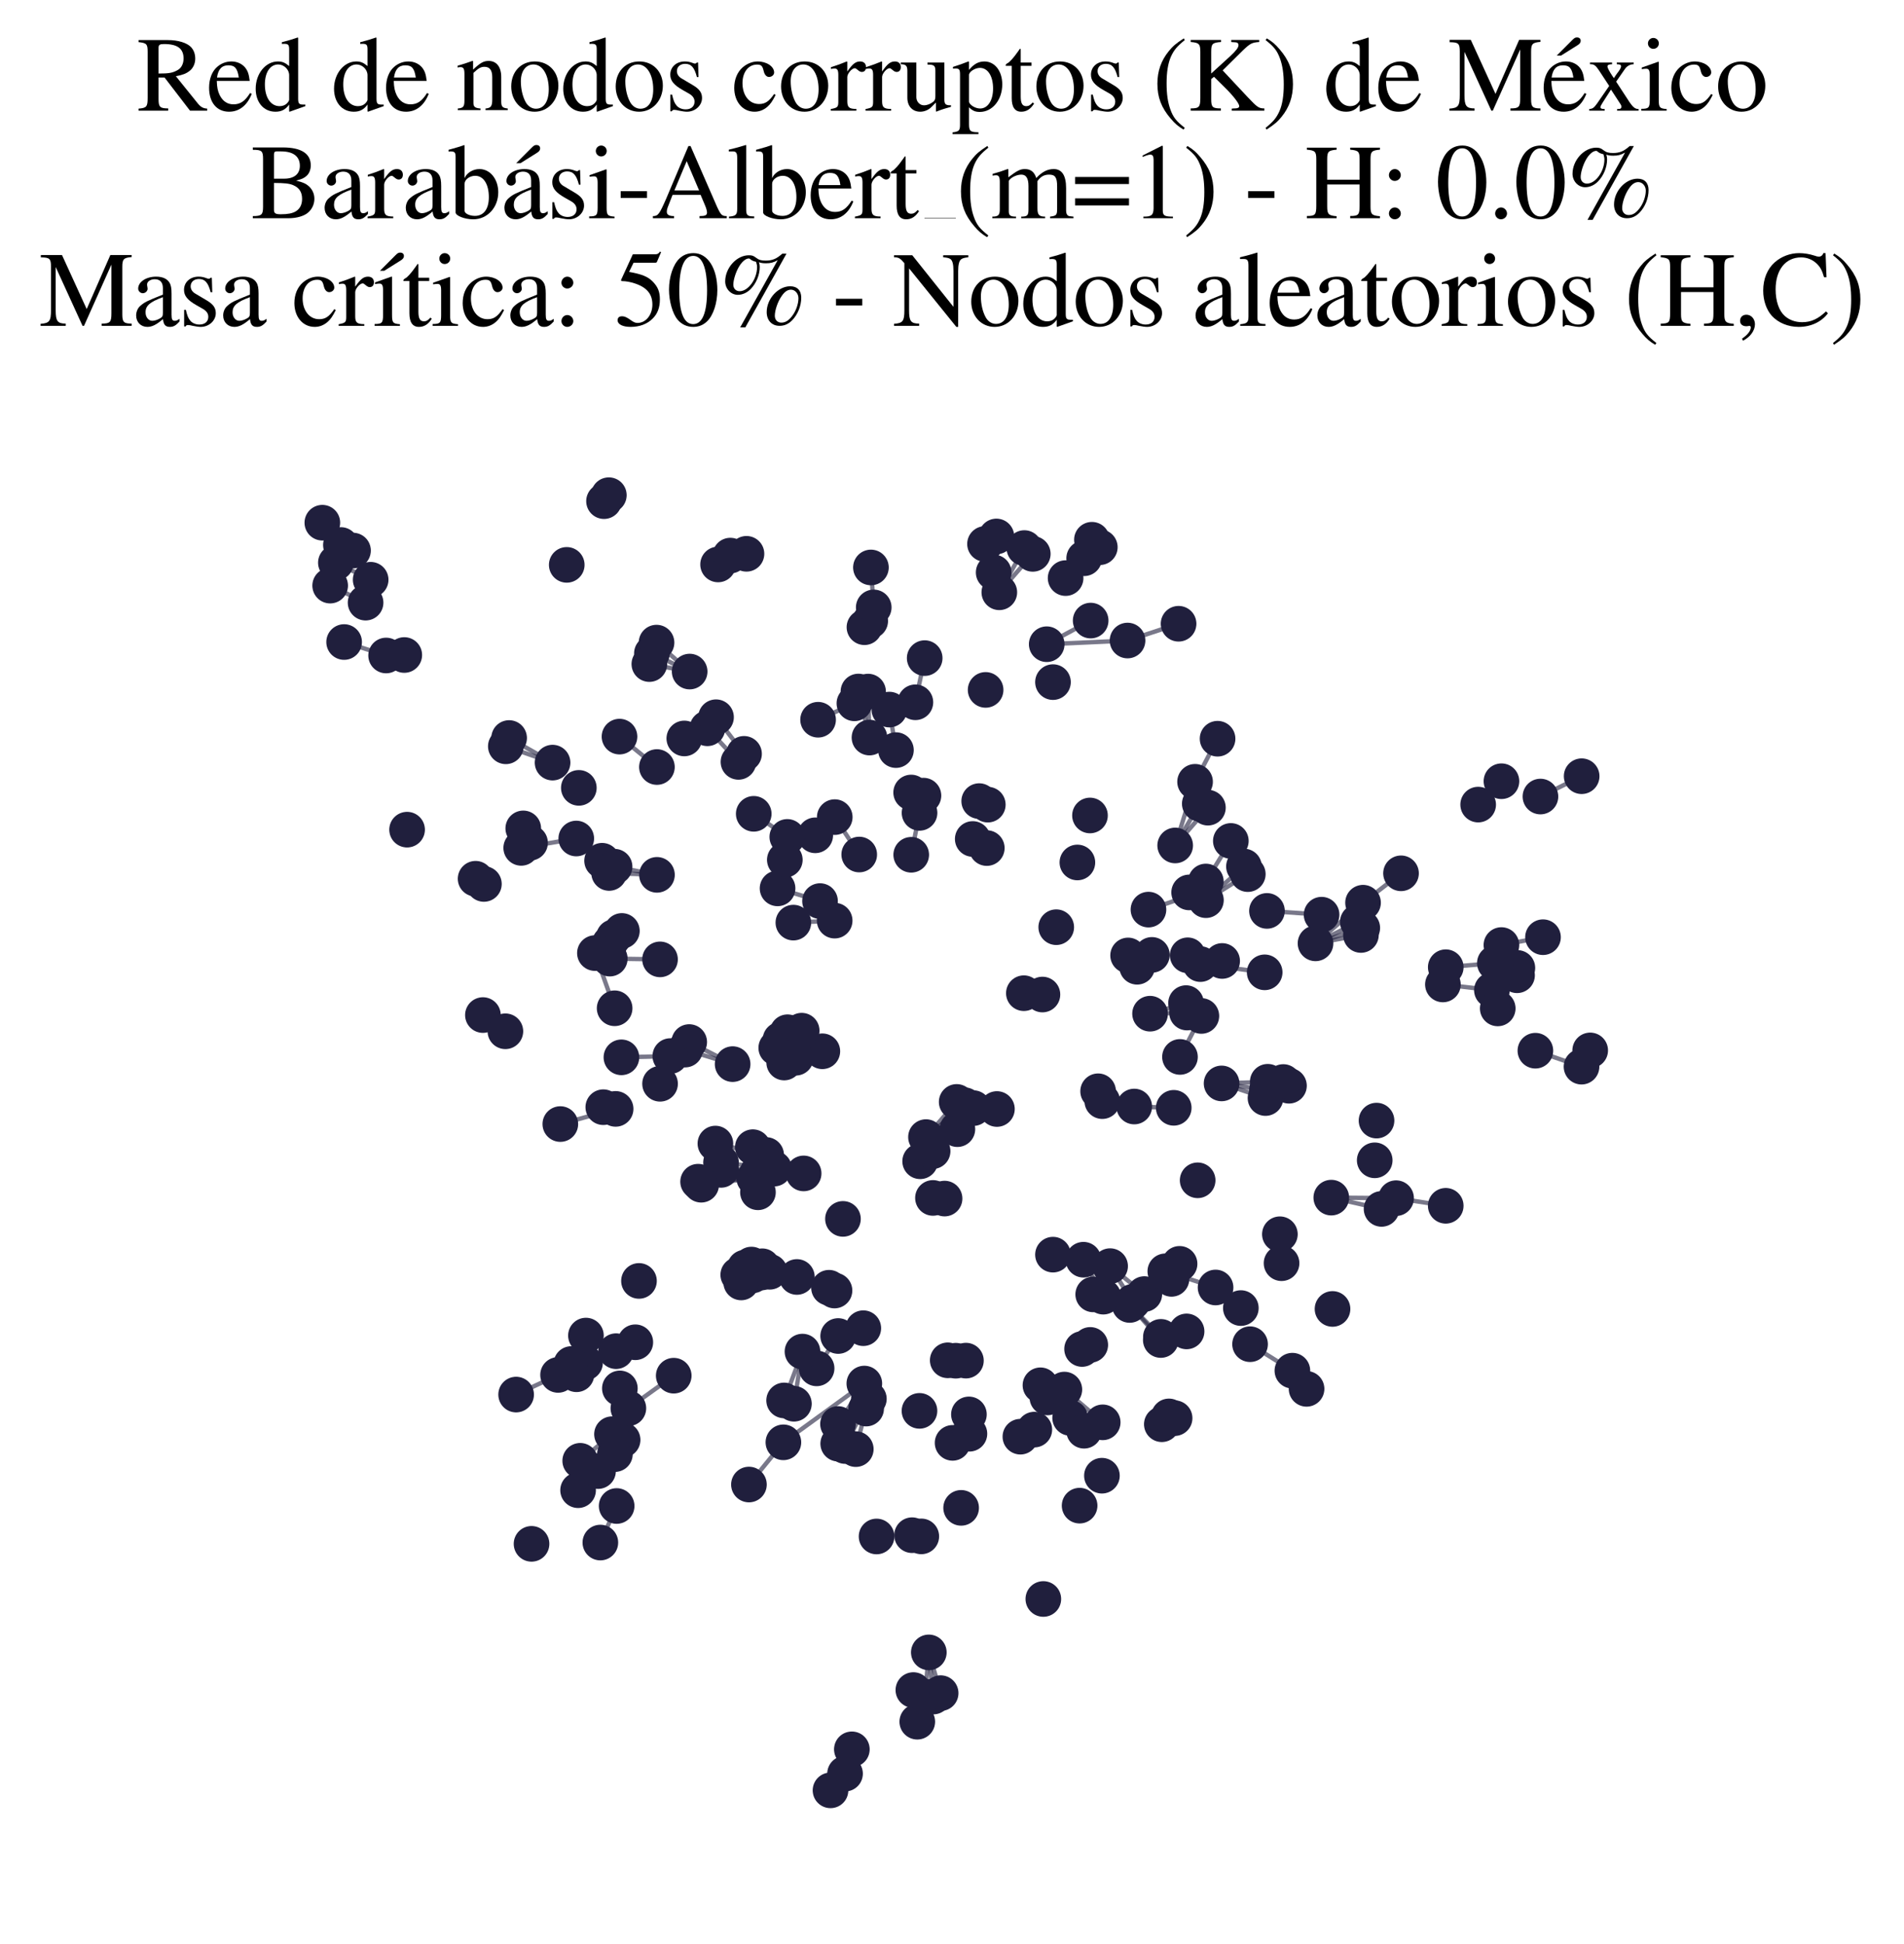 <?xml version="1.0" encoding="utf-8" standalone="no"?>
<!DOCTYPE svg PUBLIC "-//W3C//DTD SVG 1.1//EN"
  "http://www.w3.org/Graphics/SVG/1.1/DTD/svg11.dtd">
<svg xmlns:xlink="http://www.w3.org/1999/xlink" width="174.312pt" height="178.036pt" viewBox="0 0 174.312 178.036" xmlns="http://www.w3.org/2000/svg" version="1.1">
 <defs>
  <style type="text/css">*{stroke-linejoin: round; stroke-linecap: butt}</style>
 </defs>
 <g id="figure_1">
  <g id="patch_1">
   <path d="M 0 178.036 
L 174.312 178.036 
L 174.312 0 
L 0 0 
z
" style="fill: #ffffff"/>
  </g>
  <g id="axes_1">
   <g id="LineCollection_1">
    <path d="M 75.286 96.263 
L 72.1 94.519 
" clip-path="url(#p73c67d5bb2)" style="fill: none; stroke: #201f3d; stroke-opacity: 0.6; stroke-width: 0.4"/>
    <path d="M 75.286 96.263 
L 71.456 95.196 
" clip-path="url(#p73c67d5bb2)" style="fill: none; stroke: #201f3d; stroke-opacity: 0.6; stroke-width: 0.4"/>
    <path d="M 75.286 96.263 
L 71.067 95.951 
" clip-path="url(#p73c67d5bb2)" style="fill: none; stroke: #201f3d; stroke-opacity: 0.6; stroke-width: 0.4"/>
    <path d="M 75.286 96.263 
L 71.793 97.294 
" clip-path="url(#p73c67d5bb2)" style="fill: none; stroke: #201f3d; stroke-opacity: 0.6; stroke-width: 0.4"/>
    <path d="M 75.286 96.263 
L 71.737 96.507 
" clip-path="url(#p73c67d5bb2)" style="fill: none; stroke: #201f3d; stroke-opacity: 0.6; stroke-width: 0.4"/>
    <path d="M 75.286 96.263 
L 72.969 95.061 
" clip-path="url(#p73c67d5bb2)" style="fill: none; stroke: #201f3d; stroke-opacity: 0.6; stroke-width: 0.4"/>
    <path d="M 75.286 96.263 
L 73.394 94.377 
" clip-path="url(#p73c67d5bb2)" style="fill: none; stroke: #201f3d; stroke-opacity: 0.6; stroke-width: 0.4"/>
    <path d="M 75.286 96.263 
L 72.31 95.593 
" clip-path="url(#p73c67d5bb2)" style="fill: none; stroke: #201f3d; stroke-opacity: 0.6; stroke-width: 0.4"/>
    <path d="M 75.286 96.263 
L 72.854 96.856 
" clip-path="url(#p73c67d5bb2)" style="fill: none; stroke: #201f3d; stroke-opacity: 0.6; stroke-width: 0.4"/>
    <path d="M 105.458 87.437 
L 104.104 88.525 
" clip-path="url(#p73c67d5bb2)" style="fill: none; stroke: #201f3d; stroke-opacity: 0.6; stroke-width: 0.4"/>
    <path d="M 105.458 87.437 
L 103.279 87.488 
" clip-path="url(#p73c67d5bb2)" style="fill: none; stroke: #201f3d; stroke-opacity: 0.6; stroke-width: 0.4"/>
    <path d="M 78.663 78.247 
L 76.422 74.822 
" clip-path="url(#p73c67d5bb2)" style="fill: none; stroke: #201f3d; stroke-opacity: 0.6; stroke-width: 0.4"/>
    <path d="M 101.631 115.937 
L 103.702 119.206 
" clip-path="url(#p73c67d5bb2)" style="fill: none; stroke: #201f3d; stroke-opacity: 0.6; stroke-width: 0.4"/>
    <path d="M 101.631 115.937 
L 104.765 118.495 
" clip-path="url(#p73c67d5bb2)" style="fill: none; stroke: #201f3d; stroke-opacity: 0.6; stroke-width: 0.4"/>
    <path d="M 111.837 99.206 
L 115.857 100.546 
" clip-path="url(#p73c67d5bb2)" style="fill: none; stroke: #201f3d; stroke-opacity: 0.6; stroke-width: 0.4"/>
    <path d="M 111.837 99.206 
L 115.988 99.827 
" clip-path="url(#p73c67d5bb2)" style="fill: none; stroke: #201f3d; stroke-opacity: 0.6; stroke-width: 0.4"/>
    <path d="M 111.837 99.206 
L 116.063 99.054 
" clip-path="url(#p73c67d5bb2)" style="fill: none; stroke: #201f3d; stroke-opacity: 0.6; stroke-width: 0.4"/>
    <path d="M 79.601 67.537 
L 78.59 63.321 
" clip-path="url(#p73c67d5bb2)" style="fill: none; stroke: #201f3d; stroke-opacity: 0.6; stroke-width: 0.4"/>
    <path d="M 79.601 67.537 
L 79.474 63.327 
" clip-path="url(#p73c67d5bb2)" style="fill: none; stroke: #201f3d; stroke-opacity: 0.6; stroke-width: 0.4"/>
    <path d="M 75.074 82.51 
L 71.186 81.346 
" clip-path="url(#p73c67d5bb2)" style="fill: none; stroke: #201f3d; stroke-opacity: 0.6; stroke-width: 0.4"/>
    <path d="M 56.399 123.724 
L 51.091 125.898 
" clip-path="url(#p73c67d5bb2)" style="fill: none; stroke: #201f3d; stroke-opacity: 0.6; stroke-width: 0.4"/>
    <path d="M 56.399 123.724 
L 52.305 124.899 
" clip-path="url(#p73c67d5bb2)" style="fill: none; stroke: #201f3d; stroke-opacity: 0.6; stroke-width: 0.4"/>
    <path d="M 56.399 123.724 
L 52.778 125.838 
" clip-path="url(#p73c67d5bb2)" style="fill: none; stroke: #201f3d; stroke-opacity: 0.6; stroke-width: 0.4"/>
    <path d="M 106.685 116.411 
L 111.286 117.892 
" clip-path="url(#p73c67d5bb2)" style="fill: none; stroke: #201f3d; stroke-opacity: 0.6; stroke-width: 0.4"/>
    <path d="M 56.361 101.538 
L 51.298 102.928 
" clip-path="url(#p73c67d5bb2)" style="fill: none; stroke: #201f3d; stroke-opacity: 0.6; stroke-width: 0.4"/>
    <path d="M 63.138 61.493 
L 60.106 58.843 
" clip-path="url(#p73c67d5bb2)" style="fill: none; stroke: #201f3d; stroke-opacity: 0.6; stroke-width: 0.4"/>
    <path d="M 63.138 61.493 
L 59.682 59.826 
" clip-path="url(#p73c67d5bb2)" style="fill: none; stroke: #201f3d; stroke-opacity: 0.6; stroke-width: 0.4"/>
    <path d="M 63.138 61.493 
L 59.448 60.808 
" clip-path="url(#p73c67d5bb2)" style="fill: none; stroke: #201f3d; stroke-opacity: 0.6; stroke-width: 0.4"/>
    <path d="M 60.426 87.848 
L 55.826 87.778 
" clip-path="url(#p73c67d5bb2)" style="fill: none; stroke: #201f3d; stroke-opacity: 0.6; stroke-width: 0.4"/>
    <path d="M 107.588 77.417 
L 109.41 71.587 
" clip-path="url(#p73c67d5bb2)" style="fill: none; stroke: #201f3d; stroke-opacity: 0.6; stroke-width: 0.4"/>
    <path d="M 107.588 77.417 
L 109.841 73.595 
" clip-path="url(#p73c67d5bb2)" style="fill: none; stroke: #201f3d; stroke-opacity: 0.6; stroke-width: 0.4"/>
    <path d="M 107.588 77.417 
L 110.585 73.957 
" clip-path="url(#p73c67d5bb2)" style="fill: none; stroke: #201f3d; stroke-opacity: 0.6; stroke-width: 0.4"/>
    <path d="M 72.956 116.929 
L 67.588 116.732 
" clip-path="url(#p73c67d5bb2)" style="fill: none; stroke: #201f3d; stroke-opacity: 0.6; stroke-width: 0.4"/>
    <path d="M 72.956 116.929 
L 68.91 116.783 
" clip-path="url(#p73c67d5bb2)" style="fill: none; stroke: #201f3d; stroke-opacity: 0.6; stroke-width: 0.4"/>
    <path d="M 72.956 116.929 
L 68.793 115.792 
" clip-path="url(#p73c67d5bb2)" style="fill: none; stroke: #201f3d; stroke-opacity: 0.6; stroke-width: 0.4"/>
    <path d="M 72.956 116.929 
L 68.229 116.652 
" clip-path="url(#p73c67d5bb2)" style="fill: none; stroke: #201f3d; stroke-opacity: 0.6; stroke-width: 0.4"/>
    <path d="M 72.956 116.929 
L 67.858 117.43 
" clip-path="url(#p73c67d5bb2)" style="fill: none; stroke: #201f3d; stroke-opacity: 0.6; stroke-width: 0.4"/>
    <path d="M 67.073 97.439 
L 62.723 96.109 
" clip-path="url(#p73c67d5bb2)" style="fill: none; stroke: #201f3d; stroke-opacity: 0.6; stroke-width: 0.4"/>
    <path d="M 67.073 97.439 
L 63.098 95.418 
" clip-path="url(#p73c67d5bb2)" style="fill: none; stroke: #201f3d; stroke-opacity: 0.6; stroke-width: 0.4"/>
    <path d="M 76.735 122.335 
L 74.761 125.298 
" clip-path="url(#p73c67d5bb2)" style="fill: none; stroke: #201f3d; stroke-opacity: 0.6; stroke-width: 0.4"/>
    <path d="M 83.423 78.27 
L 84.184 74.433 
" clip-path="url(#p73c67d5bb2)" style="fill: none; stroke: #201f3d; stroke-opacity: 0.6; stroke-width: 0.4"/>
    <path d="M 35.35 60.022 
L 31.505 58.79 
" clip-path="url(#p73c67d5bb2)" style="fill: none; stroke: #201f3d; stroke-opacity: 0.6; stroke-width: 0.4"/>
    <path d="M 121.88 109.664 
L 127.812 109.714 
" clip-path="url(#p73c67d5bb2)" style="fill: none; stroke: #201f3d; stroke-opacity: 0.6; stroke-width: 0.4"/>
    <path d="M 121.88 109.664 
L 126.483 110.697 
" clip-path="url(#p73c67d5bb2)" style="fill: none; stroke: #201f3d; stroke-opacity: 0.6; stroke-width: 0.4"/>
    <path d="M 58.163 122.908 
L 53.563 124.783 
" clip-path="url(#p73c67d5bb2)" style="fill: none; stroke: #201f3d; stroke-opacity: 0.6; stroke-width: 0.4"/>
    <path d="M 120.436 86.381 
L 124.717 84.966 
" clip-path="url(#p73c67d5bb2)" style="fill: none; stroke: #201f3d; stroke-opacity: 0.6; stroke-width: 0.4"/>
    <path d="M 120.436 86.381 
L 124.592 85.614 
" clip-path="url(#p73c67d5bb2)" style="fill: none; stroke: #201f3d; stroke-opacity: 0.6; stroke-width: 0.4"/>
    <path d="M 120.436 86.381 
L 124.787 82.658 
" clip-path="url(#p73c67d5bb2)" style="fill: none; stroke: #201f3d; stroke-opacity: 0.6; stroke-width: 0.4"/>
    <path d="M 120.436 86.381 
L 124.306 84.422 
" clip-path="url(#p73c67d5bb2)" style="fill: none; stroke: #201f3d; stroke-opacity: 0.6; stroke-width: 0.4"/>
    <path d="M 108.734 87.474 
L 111.888 87.994 
" clip-path="url(#p73c67d5bb2)" style="fill: none; stroke: #201f3d; stroke-opacity: 0.6; stroke-width: 0.4"/>
    <path d="M 103.422 119.493 
L 106.281 122.413 
" clip-path="url(#p73c67d5bb2)" style="fill: none; stroke: #201f3d; stroke-opacity: 0.6; stroke-width: 0.4"/>
    <path d="M 103.422 119.493 
L 106.272 122.703 
" clip-path="url(#p73c67d5bb2)" style="fill: none; stroke: #201f3d; stroke-opacity: 0.6; stroke-width: 0.4"/>
    <path d="M 109.41 71.587 
L 111.469 67.643 
" clip-path="url(#p73c67d5bb2)" style="fill: none; stroke: #201f3d; stroke-opacity: 0.6; stroke-width: 0.4"/>
    <path d="M 110.397 80.717 
L 112.684 77.003 
" clip-path="url(#p73c67d5bb2)" style="fill: none; stroke: #201f3d; stroke-opacity: 0.6; stroke-width: 0.4"/>
    <path d="M 105.289 92.822 
L 108.583 91.852 
" clip-path="url(#p73c67d5bb2)" style="fill: none; stroke: #201f3d; stroke-opacity: 0.6; stroke-width: 0.4"/>
    <path d="M 105.289 92.822 
L 108.671 92.717 
" clip-path="url(#p73c67d5bb2)" style="fill: none; stroke: #201f3d; stroke-opacity: 0.6; stroke-width: 0.4"/>
    <path d="M 51.091 125.898 
L 47.252 127.698 
" clip-path="url(#p73c67d5bb2)" style="fill: none; stroke: #201f3d; stroke-opacity: 0.6; stroke-width: 0.4"/>
    <path d="M 50.588 69.831 
L 46.61 67.578 
" clip-path="url(#p73c67d5bb2)" style="fill: none; stroke: #201f3d; stroke-opacity: 0.6; stroke-width: 0.4"/>
    <path d="M 50.588 69.831 
L 46.309 68.338 
" clip-path="url(#p73c67d5bb2)" style="fill: none; stroke: #201f3d; stroke-opacity: 0.6; stroke-width: 0.4"/>
    <path d="M 56.296 133.149 
L 52.925 136.455 
" clip-path="url(#p73c67d5bb2)" style="fill: none; stroke: #201f3d; stroke-opacity: 0.6; stroke-width: 0.4"/>
    <path d="M 90.97 52.418 
L 91.222 49.122 
" clip-path="url(#p73c67d5bb2)" style="fill: none; stroke: #201f3d; stroke-opacity: 0.6; stroke-width: 0.4"/>
    <path d="M 90.97 52.418 
L 90.178 49.809 
" clip-path="url(#p73c67d5bb2)" style="fill: none; stroke: #201f3d; stroke-opacity: 0.6; stroke-width: 0.4"/>
    <path d="M 91.488 54.235 
L 93.781 50.184 
" clip-path="url(#p73c67d5bb2)" style="fill: none; stroke: #201f3d; stroke-opacity: 0.6; stroke-width: 0.4"/>
    <path d="M 91.488 54.235 
L 94.552 50.717 
" clip-path="url(#p73c67d5bb2)" style="fill: none; stroke: #201f3d; stroke-opacity: 0.6; stroke-width: 0.4"/>
    <path d="M 114.444 123.086 
L 118.319 125.51 
" clip-path="url(#p73c67d5bb2)" style="fill: none; stroke: #201f3d; stroke-opacity: 0.6; stroke-width: 0.4"/>
    <path d="M 69.05 107.879 
L 63.911 108.205 
" clip-path="url(#p73c67d5bb2)" style="fill: none; stroke: #201f3d; stroke-opacity: 0.6; stroke-width: 0.4"/>
    <path d="M 69.05 107.879 
L 64.194 108.483 
" clip-path="url(#p73c67d5bb2)" style="fill: none; stroke: #201f3d; stroke-opacity: 0.6; stroke-width: 0.4"/>
    <path d="M 70.866 107.008 
L 66.01 106.451 
" clip-path="url(#p73c67d5bb2)" style="fill: none; stroke: #201f3d; stroke-opacity: 0.6; stroke-width: 0.4"/>
    <path d="M 70.866 107.008 
L 66.016 107.124 
" clip-path="url(#p73c67d5bb2)" style="fill: none; stroke: #201f3d; stroke-opacity: 0.6; stroke-width: 0.4"/>
    <path d="M 84.774 104.121 
L 87.585 100.9 
" clip-path="url(#p73c67d5bb2)" style="fill: none; stroke: #201f3d; stroke-opacity: 0.6; stroke-width: 0.4"/>
    <path d="M 84.774 104.121 
L 89.11 101.468 
" clip-path="url(#p73c67d5bb2)" style="fill: none; stroke: #201f3d; stroke-opacity: 0.6; stroke-width: 0.4"/>
    <path d="M 84.774 104.121 
L 88.312 101.202 
" clip-path="url(#p73c67d5bb2)" style="fill: none; stroke: #201f3d; stroke-opacity: 0.6; stroke-width: 0.4"/>
    <path d="M 79.991 55.619 
L 79.734 51.961 
" clip-path="url(#p73c67d5bb2)" style="fill: none; stroke: #201f3d; stroke-opacity: 0.6; stroke-width: 0.4"/>
    <path d="M 103.841 101.322 
L 107.457 101.44 
" clip-path="url(#p73c67d5bb2)" style="fill: none; stroke: #201f3d; stroke-opacity: 0.6; stroke-width: 0.4"/>
    <path d="M 132.099 90.144 
L 136.584 90.665 
" clip-path="url(#p73c67d5bb2)" style="fill: none; stroke: #201f3d; stroke-opacity: 0.6; stroke-width: 0.4"/>
    <path d="M 60.141 70.236 
L 56.716 67.45 
" clip-path="url(#p73c67d5bb2)" style="fill: none; stroke: #201f3d; stroke-opacity: 0.6; stroke-width: 0.4"/>
    <path d="M 76.415 84.3 
L 72.633 84.482 
" clip-path="url(#p73c67d5bb2)" style="fill: none; stroke: #201f3d; stroke-opacity: 0.6; stroke-width: 0.4"/>
    <path d="M 33.47 55.184 
L 30.227 53.623 
" clip-path="url(#p73c67d5bb2)" style="fill: none; stroke: #201f3d; stroke-opacity: 0.6; stroke-width: 0.4"/>
    <path d="M 137.455 86.536 
L 141.262 85.817 
" clip-path="url(#p73c67d5bb2)" style="fill: none; stroke: #201f3d; stroke-opacity: 0.6; stroke-width: 0.4"/>
    <path d="M 82.024 68.685 
L 81.419 64.975 
" clip-path="url(#p73c67d5bb2)" style="fill: none; stroke: #201f3d; stroke-opacity: 0.6; stroke-width: 0.4"/>
    <path d="M 33.934 53.087 
L 31.21 49.904 
" clip-path="url(#p73c67d5bb2)" style="fill: none; stroke: #201f3d; stroke-opacity: 0.6; stroke-width: 0.4"/>
    <path d="M 33.934 53.087 
L 30.75 51.524 
" clip-path="url(#p73c67d5bb2)" style="fill: none; stroke: #201f3d; stroke-opacity: 0.6; stroke-width: 0.4"/>
    <path d="M 33.934 53.087 
L 32.32 50.414 
" clip-path="url(#p73c67d5bb2)" style="fill: none; stroke: #201f3d; stroke-opacity: 0.6; stroke-width: 0.4"/>
    <path d="M 52.757 76.781 
L 47.718 77.639 
" clip-path="url(#p73c67d5bb2)" style="fill: none; stroke: #201f3d; stroke-opacity: 0.6; stroke-width: 0.4"/>
    <path d="M 132.36 88.565 
L 136.855 88.186 
" clip-path="url(#p73c67d5bb2)" style="fill: none; stroke: #201f3d; stroke-opacity: 0.6; stroke-width: 0.4"/>
    <path d="M 31.21 49.904 
L 29.511 47.863 
" clip-path="url(#p73c67d5bb2)" style="fill: none; stroke: #201f3d; stroke-opacity: 0.6; stroke-width: 0.4"/>
    <path d="M 108.027 96.781 
L 109.986 93.029 
" clip-path="url(#p73c67d5bb2)" style="fill: none; stroke: #201f3d; stroke-opacity: 0.6; stroke-width: 0.4"/>
    <path d="M 124.787 82.658 
L 128.264 79.967 
" clip-path="url(#p73c67d5bb2)" style="fill: none; stroke: #201f3d; stroke-opacity: 0.6; stroke-width: 0.4"/>
    <path d="M 95.828 58.99 
L 103.227 58.653 
" clip-path="url(#p73c67d5bb2)" style="fill: none; stroke: #201f3d; stroke-opacity: 0.6; stroke-width: 0.4"/>
    <path d="M 95.828 58.99 
L 99.851 56.825 
" clip-path="url(#p73c67d5bb2)" style="fill: none; stroke: #201f3d; stroke-opacity: 0.6; stroke-width: 0.4"/>
    <path d="M 68.117 69.028 
L 65.553 65.675 
" clip-path="url(#p73c67d5bb2)" style="fill: none; stroke: #201f3d; stroke-opacity: 0.6; stroke-width: 0.4"/>
    <path d="M 56.27 92.326 
L 54.465 87.271 
" clip-path="url(#p73c67d5bb2)" style="fill: none; stroke: #201f3d; stroke-opacity: 0.6; stroke-width: 0.4"/>
    <path d="M 79.546 128.09 
L 76.739 132.194 
" clip-path="url(#p73c67d5bb2)" style="fill: none; stroke: #201f3d; stroke-opacity: 0.6; stroke-width: 0.4"/>
    <path d="M 79.546 128.09 
L 77.374 132.41 
" clip-path="url(#p73c67d5bb2)" style="fill: none; stroke: #201f3d; stroke-opacity: 0.6; stroke-width: 0.4"/>
    <path d="M 79.13 126.689 
L 76.72 130.392 
" clip-path="url(#p73c67d5bb2)" style="fill: none; stroke: #201f3d; stroke-opacity: 0.6; stroke-width: 0.4"/>
    <path d="M 79.13 126.689 
L 71.72 132.07 
" clip-path="url(#p73c67d5bb2)" style="fill: none; stroke: #201f3d; stroke-opacity: 0.6; stroke-width: 0.4"/>
    <path d="M 99.189 115.349 
L 101.005 118.733 
" clip-path="url(#p73c67d5bb2)" style="fill: none; stroke: #201f3d; stroke-opacity: 0.6; stroke-width: 0.4"/>
    <path d="M 85.034 151.306 
L 86.117 155.037 
" clip-path="url(#p73c67d5bb2)" style="fill: none; stroke: #201f3d; stroke-opacity: 0.6; stroke-width: 0.4"/>
    <path d="M 85.034 151.306 
L 84.683 155.371 
" clip-path="url(#p73c67d5bb2)" style="fill: none; stroke: #201f3d; stroke-opacity: 0.6; stroke-width: 0.4"/>
    <path d="M 85.034 151.306 
L 85.446 155.35 
" clip-path="url(#p73c67d5bb2)" style="fill: none; stroke: #201f3d; stroke-opacity: 0.6; stroke-width: 0.4"/>
    <path d="M 73.574 107.447 
L 69.364 107.358 
" clip-path="url(#p73c67d5bb2)" style="fill: none; stroke: #201f3d; stroke-opacity: 0.6; stroke-width: 0.4"/>
    <path d="M 97.442 127.239 
L 100.953 130.24 
" clip-path="url(#p73c67d5bb2)" style="fill: none; stroke: #201f3d; stroke-opacity: 0.6; stroke-width: 0.4"/>
    <path d="M 61.68 125.968 
L 57.528 128.951 
" clip-path="url(#p73c67d5bb2)" style="fill: none; stroke: #201f3d; stroke-opacity: 0.6; stroke-width: 0.4"/>
    <path d="M 140.565 96.211 
L 144.789 97.672 
" clip-path="url(#p73c67d5bb2)" style="fill: none; stroke: #201f3d; stroke-opacity: 0.6; stroke-width: 0.4"/>
    <path d="M 95.254 126.848 
L 97.972 129.834 
" clip-path="url(#p73c67d5bb2)" style="fill: none; stroke: #201f3d; stroke-opacity: 0.6; stroke-width: 0.4"/>
    <path d="M 72.078 76.633 
L 69.005 74.519 
" clip-path="url(#p73c67d5bb2)" style="fill: none; stroke: #201f3d; stroke-opacity: 0.6; stroke-width: 0.4"/>
    <path d="M 77.988 160.182 
L 77.364 162.409 
" clip-path="url(#p73c67d5bb2)" style="fill: none; stroke: #201f3d; stroke-opacity: 0.6; stroke-width: 0.4"/>
    <path d="M 57 131.847 
L 54.751 134.704 
" clip-path="url(#p73c67d5bb2)" style="fill: none; stroke: #201f3d; stroke-opacity: 0.6; stroke-width: 0.4"/>
    <path d="M 70.143 105.76 
L 65.495 104.713 
" clip-path="url(#p73c67d5bb2)" style="fill: none; stroke: #201f3d; stroke-opacity: 0.6; stroke-width: 0.4"/>
    <path d="M 110.403 82.427 
L 113.884 79.343 
" clip-path="url(#p73c67d5bb2)" style="fill: none; stroke: #201f3d; stroke-opacity: 0.6; stroke-width: 0.4"/>
    <path d="M 110.403 82.427 
L 114.237 80.041 
" clip-path="url(#p73c67d5bb2)" style="fill: none; stroke: #201f3d; stroke-opacity: 0.6; stroke-width: 0.4"/>
    <path d="M 78.221 64.402 
L 74.897 65.905 
" clip-path="url(#p73c67d5bb2)" style="fill: none; stroke: #201f3d; stroke-opacity: 0.6; stroke-width: 0.4"/>
    <path d="M 109.895 88.28 
L 115.782 89.034 
" clip-path="url(#p73c67d5bb2)" style="fill: none; stroke: #201f3d; stroke-opacity: 0.6; stroke-width: 0.4"/>
    <path d="M 83.62 154.754 
L 83.978 157.653 
" clip-path="url(#p73c67d5bb2)" style="fill: none; stroke: #201f3d; stroke-opacity: 0.6; stroke-width: 0.4"/>
    <path d="M 95.887 127.962 
L 99.249 131.008 
" clip-path="url(#p73c67d5bb2)" style="fill: none; stroke: #201f3d; stroke-opacity: 0.6; stroke-width: 0.4"/>
    <path d="M 115.992 83.41 
L 120.992 83.755 
" clip-path="url(#p73c67d5bb2)" style="fill: none; stroke: #201f3d; stroke-opacity: 0.6; stroke-width: 0.4"/>
    <path d="M 105.142 83.291 
L 110.169 81.594 
" clip-path="url(#p73c67d5bb2)" style="fill: none; stroke: #201f3d; stroke-opacity: 0.6; stroke-width: 0.4"/>
    <path d="M 97.557 52.935 
L 100.689 50.107 
" clip-path="url(#p73c67d5bb2)" style="fill: none; stroke: #201f3d; stroke-opacity: 0.6; stroke-width: 0.4"/>
    <path d="M 97.557 52.935 
L 99.966 49.424 
" clip-path="url(#p73c67d5bb2)" style="fill: none; stroke: #201f3d; stroke-opacity: 0.6; stroke-width: 0.4"/>
    <path d="M 61.367 96.702 
L 56.891 96.817 
" clip-path="url(#p73c67d5bb2)" style="fill: none; stroke: #201f3d; stroke-opacity: 0.6; stroke-width: 0.4"/>
    <path d="M 56.029 131.326 
L 53.119 133.763 
" clip-path="url(#p73c67d5bb2)" style="fill: none; stroke: #201f3d; stroke-opacity: 0.6; stroke-width: 0.4"/>
    <path d="M 79.296 128.98 
L 78.347 132.693 
" clip-path="url(#p73c67d5bb2)" style="fill: none; stroke: #201f3d; stroke-opacity: 0.6; stroke-width: 0.4"/>
    <path d="M 87.649 103.395 
L 91.268 101.549 
" clip-path="url(#p73c67d5bb2)" style="fill: none; stroke: #201f3d; stroke-opacity: 0.6; stroke-width: 0.4"/>
    <path d="M 71.72 132.07 
L 68.566 135.935 
" clip-path="url(#p73c67d5bb2)" style="fill: none; stroke: #201f3d; stroke-opacity: 0.6; stroke-width: 0.4"/>
    <path d="M 67.607 69.764 
L 64.763 66.688 
" clip-path="url(#p73c67d5bb2)" style="fill: none; stroke: #201f3d; stroke-opacity: 0.6; stroke-width: 0.4"/>
    <path d="M 83.805 64.307 
L 84.656 60.262 
" clip-path="url(#p73c67d5bb2)" style="fill: none; stroke: #201f3d; stroke-opacity: 0.6; stroke-width: 0.4"/>
    <path d="M 73.467 123.762 
L 71.787 128.235 
" clip-path="url(#p73c67d5bb2)" style="fill: none; stroke: #201f3d; stroke-opacity: 0.6; stroke-width: 0.4"/>
    <path d="M 73.467 123.762 
L 72.683 128.538 
" clip-path="url(#p73c67d5bb2)" style="fill: none; stroke: #201f3d; stroke-opacity: 0.6; stroke-width: 0.4"/>
    <path d="M 103.227 58.653 
L 107.899 57.115 
" clip-path="url(#p73c67d5bb2)" style="fill: none; stroke: #201f3d; stroke-opacity: 0.6; stroke-width: 0.4"/>
    <path d="M 56.455 137.901 
L 54.963 141.248 
" clip-path="url(#p73c67d5bb2)" style="fill: none; stroke: #201f3d; stroke-opacity: 0.6; stroke-width: 0.4"/>
    <path d="M 127.812 109.714 
L 132.358 110.412 
" clip-path="url(#p73c67d5bb2)" style="fill: none; stroke: #201f3d; stroke-opacity: 0.6; stroke-width: 0.4"/>
    <path d="M 141.028 72.938 
L 144.801 71.076 
" clip-path="url(#p73c67d5bb2)" style="fill: none; stroke: #201f3d; stroke-opacity: 0.6; stroke-width: 0.4"/>
    <path d="M 135.327 73.675 
L 137.458 71.535 
" clip-path="url(#p73c67d5bb2)" style="fill: none; stroke: #201f3d; stroke-opacity: 0.6; stroke-width: 0.4"/>
    <path d="M 60.145 80.108 
L 56.266 79.363 
" clip-path="url(#p73c67d5bb2)" style="fill: none; stroke: #201f3d; stroke-opacity: 0.6; stroke-width: 0.4"/>
    <path d="M 60.145 80.108 
L 55.766 79.936 
" clip-path="url(#p73c67d5bb2)" style="fill: none; stroke: #201f3d; stroke-opacity: 0.6; stroke-width: 0.4"/>
   </g>
   <g id="PathCollection_1">
    <defs>
     <path id="md99828e0f0" d="M 0 1.581 
C 0.419 1.581 0.822 1.415 1.118 1.118 
C 1.415 0.822 1.581 0.419 1.581 0 
C 1.581 -0.419 1.415 -0.822 1.118 -1.118 
C 0.822 -1.415 0.419 -1.581 0 -1.581 
C -0.419 -1.581 -0.822 -1.415 -1.118 -1.118 
C -1.415 -0.822 -1.581 -0.419 -1.581 0 
C -1.581 0.419 -1.415 0.822 -1.118 1.118 
C -0.822 1.415 -0.419 1.581 0 1.581 
z
" style="stroke: #201f3d; stroke-width: 0.1"/>
    </defs>
    <g clip-path="url(#p73c67d5bb2)">
     <use xlink:href="#md99828e0f0" x="144.801" y="71.076" style="fill: #201f3d; stroke: #201f3d; stroke-width: 0.1"/>
     <use xlink:href="#md99828e0f0" x="51.091" y="125.898" style="fill: #201f3d; stroke: #201f3d; stroke-width: 0.1"/>
     <use xlink:href="#md99828e0f0" x="68.117" y="69.028" style="fill: #201f3d; stroke: #201f3d; stroke-width: 0.1"/>
     <use xlink:href="#md99828e0f0" x="108.734" y="87.474" style="fill: #201f3d; stroke: #201f3d; stroke-width: 0.1"/>
     <use xlink:href="#md99828e0f0" x="72.956" y="116.929" style="fill: #201f3d; stroke: #201f3d; stroke-width: 0.1"/>
     <use xlink:href="#md99828e0f0" x="108.583" y="91.852" style="fill: #201f3d; stroke: #201f3d; stroke-width: 0.1"/>
     <use xlink:href="#md99828e0f0" x="91.222" y="49.122" style="fill: #201f3d; stroke: #201f3d; stroke-width: 0.1"/>
     <use xlink:href="#md99828e0f0" x="84.241" y="106.335" style="fill: #201f3d; stroke: #201f3d; stroke-width: 0.1"/>
     <use xlink:href="#md99828e0f0" x="90.342" y="77.656" style="fill: #201f3d; stroke: #201f3d; stroke-width: 0.1"/>
     <use xlink:href="#md99828e0f0" x="68.566" y="135.935" style="fill: #201f3d; stroke: #201f3d; stroke-width: 0.1"/>
     <use xlink:href="#md99828e0f0" x="108.027" y="96.781" style="fill: #201f3d; stroke: #201f3d; stroke-width: 0.1"/>
     <use xlink:href="#md99828e0f0" x="68.922" y="105.043" style="fill: #201f3d; stroke: #201f3d; stroke-width: 0.1"/>
     <use xlink:href="#md99828e0f0" x="54.963" y="141.248" style="fill: #201f3d; stroke: #201f3d; stroke-width: 0.1"/>
     <use xlink:href="#md99828e0f0" x="69.721" y="116.518" style="fill: #201f3d; stroke: #201f3d; stroke-width: 0.1"/>
     <use xlink:href="#md99828e0f0" x="57" y="131.847" style="fill: #201f3d; stroke: #201f3d; stroke-width: 0.1"/>
     <use xlink:href="#md99828e0f0" x="138.917" y="88.632" style="fill: #201f3d; stroke: #201f3d; stroke-width: 0.1"/>
     <use xlink:href="#md99828e0f0" x="97.972" y="129.834" style="fill: #201f3d; stroke: #201f3d; stroke-width: 0.1"/>
     <use xlink:href="#md99828e0f0" x="64.763" y="66.688" style="fill: #201f3d; stroke: #201f3d; stroke-width: 0.1"/>
     <use xlink:href="#md99828e0f0" x="86.117" y="155.037" style="fill: #201f3d; stroke: #201f3d; stroke-width: 0.1"/>
     <use xlink:href="#md99828e0f0" x="78.347" y="132.693" style="fill: #201f3d; stroke: #201f3d; stroke-width: 0.1"/>
     <use xlink:href="#md99828e0f0" x="87.21" y="132.12" style="fill: #201f3d; stroke: #201f3d; stroke-width: 0.1"/>
     <use xlink:href="#md99828e0f0" x="79.296" y="128.98" style="fill: #201f3d; stroke: #201f3d; stroke-width: 0.1"/>
     <use xlink:href="#md99828e0f0" x="121.993" y="119.857" style="fill: #201f3d; stroke: #201f3d; stroke-width: 0.1"/>
     <use xlink:href="#md99828e0f0" x="52.757" y="76.781" style="fill: #201f3d; stroke: #201f3d; stroke-width: 0.1"/>
     <use xlink:href="#md99828e0f0" x="69.05" y="107.879" style="fill: #201f3d; stroke: #201f3d; stroke-width: 0.1"/>
     <use xlink:href="#md99828e0f0" x="108.632" y="121.915" style="fill: #201f3d; stroke: #201f3d; stroke-width: 0.1"/>
     <use xlink:href="#md99828e0f0" x="52.925" y="136.455" style="fill: #201f3d; stroke: #201f3d; stroke-width: 0.1"/>
     <use xlink:href="#md99828e0f0" x="107.99" y="115.727" style="fill: #201f3d; stroke: #201f3d; stroke-width: 0.1"/>
     <use xlink:href="#md99828e0f0" x="84.179" y="129.19" style="fill: #201f3d; stroke: #201f3d; stroke-width: 0.1"/>
     <use xlink:href="#md99828e0f0" x="48.663" y="141.366" style="fill: #201f3d; stroke: #201f3d; stroke-width: 0.1"/>
     <use xlink:href="#md99828e0f0" x="56.455" y="137.901" style="fill: #201f3d; stroke: #201f3d; stroke-width: 0.1"/>
     <use xlink:href="#md99828e0f0" x="79.601" y="67.537" style="fill: #201f3d; stroke: #201f3d; stroke-width: 0.1"/>
     <use xlink:href="#md99828e0f0" x="103.227" y="58.653" style="fill: #201f3d; stroke: #201f3d; stroke-width: 0.1"/>
     <use xlink:href="#md99828e0f0" x="89.055" y="76.824" style="fill: #201f3d; stroke: #201f3d; stroke-width: 0.1"/>
     <use xlink:href="#md99828e0f0" x="48.526" y="77.171" style="fill: #201f3d; stroke: #201f3d; stroke-width: 0.1"/>
     <use xlink:href="#md99828e0f0" x="138.887" y="89.303" style="fill: #201f3d; stroke: #201f3d; stroke-width: 0.1"/>
     <use xlink:href="#md99828e0f0" x="78.59" y="63.321" style="fill: #201f3d; stroke: #201f3d; stroke-width: 0.1"/>
     <use xlink:href="#md99828e0f0" x="74.761" y="125.298" style="fill: #201f3d; stroke: #201f3d; stroke-width: 0.1"/>
     <use xlink:href="#md99828e0f0" x="106.366" y="130.414" style="fill: #201f3d; stroke: #201f3d; stroke-width: 0.1"/>
     <use xlink:href="#md99828e0f0" x="76.034" y="163.938" style="fill: #201f3d; stroke: #201f3d; stroke-width: 0.1"/>
     <use xlink:href="#md99828e0f0" x="84.542" y="72.853" style="fill: #201f3d; stroke: #201f3d; stroke-width: 0.1"/>
     <use xlink:href="#md99828e0f0" x="88.751" y="131.284" style="fill: #201f3d; stroke: #201f3d; stroke-width: 0.1"/>
     <use xlink:href="#md99828e0f0" x="75.286" y="96.263" style="fill: #201f3d; stroke: #201f3d; stroke-width: 0.1"/>
     <use xlink:href="#md99828e0f0" x="75.896" y="117.916" style="fill: #201f3d; stroke: #201f3d; stroke-width: 0.1"/>
     <use xlink:href="#md99828e0f0" x="62.649" y="67.618" style="fill: #201f3d; stroke: #201f3d; stroke-width: 0.1"/>
     <use xlink:href="#md99828e0f0" x="64.194" y="108.483" style="fill: #201f3d; stroke: #201f3d; stroke-width: 0.1"/>
     <use xlink:href="#md99828e0f0" x="127.812" y="109.714" style="fill: #201f3d; stroke: #201f3d; stroke-width: 0.1"/>
     <use xlink:href="#md99828e0f0" x="100.953" y="130.24" style="fill: #201f3d; stroke: #201f3d; stroke-width: 0.1"/>
     <use xlink:href="#md99828e0f0" x="115.992" y="83.41" style="fill: #201f3d; stroke: #201f3d; stroke-width: 0.1"/>
     <use xlink:href="#md99828e0f0" x="84.656" y="60.262" style="fill: #201f3d; stroke: #201f3d; stroke-width: 0.1"/>
     <use xlink:href="#md99828e0f0" x="55.298" y="45.889" style="fill: #201f3d; stroke: #201f3d; stroke-width: 0.1"/>
     <use xlink:href="#md99828e0f0" x="30.75" y="51.524" style="fill: #201f3d; stroke: #201f3d; stroke-width: 0.1"/>
     <use xlink:href="#md99828e0f0" x="67.588" y="116.732" style="fill: #201f3d; stroke: #201f3d; stroke-width: 0.1"/>
     <use xlink:href="#md99828e0f0" x="31.505" y="58.79" style="fill: #201f3d; stroke: #201f3d; stroke-width: 0.1"/>
     <use xlink:href="#md99828e0f0" x="56.891" y="96.817" style="fill: #201f3d; stroke: #201f3d; stroke-width: 0.1"/>
     <use xlink:href="#md99828e0f0" x="103.422" y="119.493" style="fill: #201f3d; stroke: #201f3d; stroke-width: 0.1"/>
     <use xlink:href="#md99828e0f0" x="60.106" y="58.843" style="fill: #201f3d; stroke: #201f3d; stroke-width: 0.1"/>
     <use xlink:href="#md99828e0f0" x="83.978" y="157.653" style="fill: #201f3d; stroke: #201f3d; stroke-width: 0.1"/>
     <use xlink:href="#md99828e0f0" x="56.399" y="123.724" style="fill: #201f3d; stroke: #201f3d; stroke-width: 0.1"/>
     <use xlink:href="#md99828e0f0" x="70.143" y="105.76" style="fill: #201f3d; stroke: #201f3d; stroke-width: 0.1"/>
     <use xlink:href="#md99828e0f0" x="94.552" y="50.717" style="fill: #201f3d; stroke: #201f3d; stroke-width: 0.1"/>
     <use xlink:href="#md99828e0f0" x="104.765" y="118.495" style="fill: #201f3d; stroke: #201f3d; stroke-width: 0.1"/>
     <use xlink:href="#md99828e0f0" x="50.588" y="69.831" style="fill: #201f3d; stroke: #201f3d; stroke-width: 0.1"/>
     <use xlink:href="#md99828e0f0" x="55.74" y="45.342" style="fill: #201f3d; stroke: #201f3d; stroke-width: 0.1"/>
     <use xlink:href="#md99828e0f0" x="56.749" y="127.134" style="fill: #201f3d; stroke: #201f3d; stroke-width: 0.1"/>
     <use xlink:href="#md99828e0f0" x="119.616" y="127.174" style="fill: #201f3d; stroke: #201f3d; stroke-width: 0.1"/>
     <use xlink:href="#md99828e0f0" x="86.766" y="124.56" style="fill: #201f3d; stroke: #201f3d; stroke-width: 0.1"/>
     <use xlink:href="#md99828e0f0" x="85.446" y="155.35" style="fill: #201f3d; stroke: #201f3d; stroke-width: 0.1"/>
     <use xlink:href="#md99828e0f0" x="47.718" y="77.639" style="fill: #201f3d; stroke: #201f3d; stroke-width: 0.1"/>
     <use xlink:href="#md99828e0f0" x="65.495" y="104.713" style="fill: #201f3d; stroke: #201f3d; stroke-width: 0.1"/>
     <use xlink:href="#md99828e0f0" x="111.469" y="67.643" style="fill: #201f3d; stroke: #201f3d; stroke-width: 0.1"/>
     <use xlink:href="#md99828e0f0" x="55.827" y="86.374" style="fill: #201f3d; stroke: #201f3d; stroke-width: 0.1"/>
     <use xlink:href="#md99828e0f0" x="55.826" y="87.778" style="fill: #201f3d; stroke: #201f3d; stroke-width: 0.1"/>
     <use xlink:href="#md99828e0f0" x="32.32" y="50.414" style="fill: #201f3d; stroke: #201f3d; stroke-width: 0.1"/>
     <use xlink:href="#md99828e0f0" x="37.269" y="75.97" style="fill: #201f3d; stroke: #201f3d; stroke-width: 0.1"/>
     <use xlink:href="#md99828e0f0" x="109.41" y="71.587" style="fill: #201f3d; stroke: #201f3d; stroke-width: 0.1"/>
     <use xlink:href="#md99828e0f0" x="72.969" y="95.061" style="fill: #201f3d; stroke: #201f3d; stroke-width: 0.1"/>
     <use xlink:href="#md99828e0f0" x="100.085" y="118.525" style="fill: #201f3d; stroke: #201f3d; stroke-width: 0.1"/>
     <use xlink:href="#md99828e0f0" x="97.557" y="52.935" style="fill: #201f3d; stroke: #201f3d; stroke-width: 0.1"/>
     <use xlink:href="#md99828e0f0" x="126.022" y="102.61" style="fill: #201f3d; stroke: #201f3d; stroke-width: 0.1"/>
     <use xlink:href="#md99828e0f0" x="56.029" y="131.326" style="fill: #201f3d; stroke: #201f3d; stroke-width: 0.1"/>
     <use xlink:href="#md99828e0f0" x="71.737" y="96.507" style="fill: #201f3d; stroke: #201f3d; stroke-width: 0.1"/>
     <use xlink:href="#md99828e0f0" x="54.465" y="87.271" style="fill: #201f3d; stroke: #201f3d; stroke-width: 0.1"/>
     <use xlink:href="#md99828e0f0" x="37.012" y="59.978" style="fill: #201f3d; stroke: #201f3d; stroke-width: 0.1"/>
     <use xlink:href="#md99828e0f0" x="63.098" y="95.418" style="fill: #201f3d; stroke: #201f3d; stroke-width: 0.1"/>
     <use xlink:href="#md99828e0f0" x="108.671" y="92.717" style="fill: #201f3d; stroke: #201f3d; stroke-width: 0.1"/>
     <use xlink:href="#md99828e0f0" x="110.397" y="80.717" style="fill: #201f3d; stroke: #201f3d; stroke-width: 0.1"/>
     <use xlink:href="#md99828e0f0" x="118.319" y="125.51" style="fill: #201f3d; stroke: #201f3d; stroke-width: 0.1"/>
     <use xlink:href="#md99828e0f0" x="87.992" y="138.071" style="fill: #201f3d; stroke: #201f3d; stroke-width: 0.1"/>
     <use xlink:href="#md99828e0f0" x="110.585" y="73.957" style="fill: #201f3d; stroke: #201f3d; stroke-width: 0.1"/>
     <use xlink:href="#md99828e0f0" x="90.97" y="52.418" style="fill: #201f3d; stroke: #201f3d; stroke-width: 0.1"/>
     <use xlink:href="#md99828e0f0" x="87.585" y="100.9" style="fill: #201f3d; stroke: #201f3d; stroke-width: 0.1"/>
     <use xlink:href="#md99828e0f0" x="69.005" y="74.519" style="fill: #201f3d; stroke: #201f3d; stroke-width: 0.1"/>
     <use xlink:href="#md99828e0f0" x="110.169" y="81.594" style="fill: #201f3d; stroke: #201f3d; stroke-width: 0.1"/>
     <use xlink:href="#md99828e0f0" x="85.381" y="105.411" style="fill: #201f3d; stroke: #201f3d; stroke-width: 0.1"/>
     <use xlink:href="#md99828e0f0" x="114.444" y="123.086" style="fill: #201f3d; stroke: #201f3d; stroke-width: 0.1"/>
     <use xlink:href="#md99828e0f0" x="107.252" y="117.103" style="fill: #201f3d; stroke: #201f3d; stroke-width: 0.1"/>
     <use xlink:href="#md99828e0f0" x="87.649" y="103.395" style="fill: #201f3d; stroke: #201f3d; stroke-width: 0.1"/>
     <use xlink:href="#md99828e0f0" x="71.793" y="97.294" style="fill: #201f3d; stroke: #201f3d; stroke-width: 0.1"/>
     <use xlink:href="#md99828e0f0" x="31.21" y="49.904" style="fill: #201f3d; stroke: #201f3d; stroke-width: 0.1"/>
     <use xlink:href="#md99828e0f0" x="100.881" y="135.127" style="fill: #201f3d; stroke: #201f3d; stroke-width: 0.1"/>
     <use xlink:href="#md99828e0f0" x="107.536" y="129.858" style="fill: #201f3d; stroke: #201f3d; stroke-width: 0.1"/>
     <use xlink:href="#md99828e0f0" x="72.633" y="84.482" style="fill: #201f3d; stroke: #201f3d; stroke-width: 0.1"/>
     <use xlink:href="#md99828e0f0" x="87.499" y="124.597" style="fill: #201f3d; stroke: #201f3d; stroke-width: 0.1"/>
     <use xlink:href="#md99828e0f0" x="89.11" y="101.468" style="fill: #201f3d; stroke: #201f3d; stroke-width: 0.1"/>
     <use xlink:href="#md99828e0f0" x="90.178" y="49.809" style="fill: #201f3d; stroke: #201f3d; stroke-width: 0.1"/>
     <use xlink:href="#md99828e0f0" x="96.401" y="114.885" style="fill: #201f3d; stroke: #201f3d; stroke-width: 0.1"/>
     <use xlink:href="#md99828e0f0" x="84.683" y="155.371" style="fill: #201f3d; stroke: #201f3d; stroke-width: 0.1"/>
     <use xlink:href="#md99828e0f0" x="74.636" y="76.488" style="fill: #201f3d; stroke: #201f3d; stroke-width: 0.1"/>
     <use xlink:href="#md99828e0f0" x="51.298" y="102.928" style="fill: #201f3d; stroke: #201f3d; stroke-width: 0.1"/>
     <use xlink:href="#md99828e0f0" x="109.895" y="88.28" style="fill: #201f3d; stroke: #201f3d; stroke-width: 0.1"/>
     <use xlink:href="#md99828e0f0" x="111.286" y="117.892" style="fill: #201f3d; stroke: #201f3d; stroke-width: 0.1"/>
     <use xlink:href="#md99828e0f0" x="46.309" y="68.338" style="fill: #201f3d; stroke: #201f3d; stroke-width: 0.1"/>
     <use xlink:href="#md99828e0f0" x="52.778" y="125.838" style="fill: #201f3d; stroke: #201f3d; stroke-width: 0.1"/>
     <use xlink:href="#md99828e0f0" x="136.584" y="90.665" style="fill: #201f3d; stroke: #201f3d; stroke-width: 0.1"/>
     <use xlink:href="#md99828e0f0" x="91.268" y="101.549" style="fill: #201f3d; stroke: #201f3d; stroke-width: 0.1"/>
     <use xlink:href="#md99828e0f0" x="53.643" y="122.295" style="fill: #201f3d; stroke: #201f3d; stroke-width: 0.1"/>
     <use xlink:href="#md99828e0f0" x="79.141" y="57.433" style="fill: #201f3d; stroke: #201f3d; stroke-width: 0.1"/>
     <use xlink:href="#md99828e0f0" x="115.988" y="99.827" style="fill: #201f3d; stroke: #201f3d; stroke-width: 0.1"/>
     <use xlink:href="#md99828e0f0" x="67.607" y="69.764" style="fill: #201f3d; stroke: #201f3d; stroke-width: 0.1"/>
     <use xlink:href="#md99828e0f0" x="70.468" y="116.454" style="fill: #201f3d; stroke: #201f3d; stroke-width: 0.1"/>
     <use xlink:href="#md99828e0f0" x="95.518" y="146.416" style="fill: #201f3d; stroke: #201f3d; stroke-width: 0.1"/>
     <use xlink:href="#md99828e0f0" x="101.005" y="118.733" style="fill: #201f3d; stroke: #201f3d; stroke-width: 0.1"/>
     <use xlink:href="#md99828e0f0" x="106.281" y="122.413" style="fill: #201f3d; stroke: #201f3d; stroke-width: 0.1"/>
     <use xlink:href="#md99828e0f0" x="106.272" y="122.703" style="fill: #201f3d; stroke: #201f3d; stroke-width: 0.1"/>
     <use xlink:href="#md99828e0f0" x="91.488" y="54.235" style="fill: #201f3d; stroke: #201f3d; stroke-width: 0.1"/>
     <use xlink:href="#md99828e0f0" x="124.717" y="84.966" style="fill: #201f3d; stroke: #201f3d; stroke-width: 0.1"/>
     <use xlink:href="#md99828e0f0" x="79.668" y="56.864" style="fill: #201f3d; stroke: #201f3d; stroke-width: 0.1"/>
     <use xlink:href="#md99828e0f0" x="95.254" y="126.848" style="fill: #201f3d; stroke: #201f3d; stroke-width: 0.1"/>
     <use xlink:href="#md99828e0f0" x="132.358" y="110.412" style="fill: #201f3d; stroke: #201f3d; stroke-width: 0.1"/>
     <use xlink:href="#md99828e0f0" x="140.565" y="96.211" style="fill: #201f3d; stroke: #201f3d; stroke-width: 0.1"/>
     <use xlink:href="#md99828e0f0" x="120.436" y="86.381" style="fill: #201f3d; stroke: #201f3d; stroke-width: 0.1"/>
     <use xlink:href="#md99828e0f0" x="55.766" y="79.936" style="fill: #201f3d; stroke: #201f3d; stroke-width: 0.1"/>
     <use xlink:href="#md99828e0f0" x="95.828" y="58.99" style="fill: #201f3d; stroke: #201f3d; stroke-width: 0.1"/>
     <use xlink:href="#md99828e0f0" x="101.631" y="115.937" style="fill: #201f3d; stroke: #201f3d; stroke-width: 0.1"/>
     <use xlink:href="#md99828e0f0" x="107.899" y="57.115" style="fill: #201f3d; stroke: #201f3d; stroke-width: 0.1"/>
     <use xlink:href="#md99828e0f0" x="77.173" y="111.611" style="fill: #201f3d; stroke: #201f3d; stroke-width: 0.1"/>
     <use xlink:href="#md99828e0f0" x="72.078" y="76.633" style="fill: #201f3d; stroke: #201f3d; stroke-width: 0.1"/>
     <use xlink:href="#md99828e0f0" x="137.118" y="92.339" style="fill: #201f3d; stroke: #201f3d; stroke-width: 0.1"/>
     <use xlink:href="#md99828e0f0" x="117.174" y="113.017" style="fill: #201f3d; stroke: #201f3d; stroke-width: 0.1"/>
     <use xlink:href="#md99828e0f0" x="79.474" y="63.327" style="fill: #201f3d; stroke: #201f3d; stroke-width: 0.1"/>
     <use xlink:href="#md99828e0f0" x="65.741" y="51.686" style="fill: #201f3d; stroke: #201f3d; stroke-width: 0.1"/>
     <use xlink:href="#md99828e0f0" x="78.221" y="64.402" style="fill: #201f3d; stroke: #201f3d; stroke-width: 0.1"/>
     <use xlink:href="#md99828e0f0" x="113.6" y="119.777" style="fill: #201f3d; stroke: #201f3d; stroke-width: 0.1"/>
     <use xlink:href="#md99828e0f0" x="55.232" y="101.383" style="fill: #201f3d; stroke: #201f3d; stroke-width: 0.1"/>
     <use xlink:href="#md99828e0f0" x="79.13" y="126.689" style="fill: #201f3d; stroke: #201f3d; stroke-width: 0.1"/>
     <use xlink:href="#md99828e0f0" x="56.716" y="67.45" style="fill: #201f3d; stroke: #201f3d; stroke-width: 0.1"/>
     <use xlink:href="#md99828e0f0" x="121.88" y="109.664" style="fill: #201f3d; stroke: #201f3d; stroke-width: 0.1"/>
     <use xlink:href="#md99828e0f0" x="111.888" y="87.994" style="fill: #201f3d; stroke: #201f3d; stroke-width: 0.1"/>
     <use xlink:href="#md99828e0f0" x="83.499" y="140.574" style="fill: #201f3d; stroke: #201f3d; stroke-width: 0.1"/>
     <use xlink:href="#md99828e0f0" x="78.663" y="78.247" style="fill: #201f3d; stroke: #201f3d; stroke-width: 0.1"/>
     <use xlink:href="#md99828e0f0" x="44.211" y="92.947" style="fill: #201f3d; stroke: #201f3d; stroke-width: 0.1"/>
     <use xlink:href="#md99828e0f0" x="103.279" y="87.488" style="fill: #201f3d; stroke: #201f3d; stroke-width: 0.1"/>
     <use xlink:href="#md99828e0f0" x="88.312" y="101.202" style="fill: #201f3d; stroke: #201f3d; stroke-width: 0.1"/>
     <use xlink:href="#md99828e0f0" x="83.423" y="78.27" style="fill: #201f3d; stroke: #201f3d; stroke-width: 0.1"/>
     <use xlink:href="#md99828e0f0" x="29.511" y="47.863" style="fill: #201f3d; stroke: #201f3d; stroke-width: 0.1"/>
     <use xlink:href="#md99828e0f0" x="124.787" y="82.658" style="fill: #201f3d; stroke: #201f3d; stroke-width: 0.1"/>
     <use xlink:href="#md99828e0f0" x="99.789" y="74.671" style="fill: #201f3d; stroke: #201f3d; stroke-width: 0.1"/>
     <use xlink:href="#md99828e0f0" x="46.61" y="67.578" style="fill: #201f3d; stroke: #201f3d; stroke-width: 0.1"/>
     <use xlink:href="#md99828e0f0" x="114.237" y="80.041" style="fill: #201f3d; stroke: #201f3d; stroke-width: 0.1"/>
     <use xlink:href="#md99828e0f0" x="132.36" y="88.565" style="fill: #201f3d; stroke: #201f3d; stroke-width: 0.1"/>
     <use xlink:href="#md99828e0f0" x="99.851" y="56.825" style="fill: #201f3d; stroke: #201f3d; stroke-width: 0.1"/>
     <use xlink:href="#md99828e0f0" x="66.016" y="107.124" style="fill: #201f3d; stroke: #201f3d; stroke-width: 0.1"/>
     <use xlink:href="#md99828e0f0" x="76.422" y="74.822" style="fill: #201f3d; stroke: #201f3d; stroke-width: 0.1"/>
     <use xlink:href="#md99828e0f0" x="61.68" y="125.968" style="fill: #201f3d; stroke: #201f3d; stroke-width: 0.1"/>
     <use xlink:href="#md99828e0f0" x="110.403" y="82.427" style="fill: #201f3d; stroke: #201f3d; stroke-width: 0.1"/>
     <use xlink:href="#md99828e0f0" x="62.723" y="96.109" style="fill: #201f3d; stroke: #201f3d; stroke-width: 0.1"/>
     <use xlink:href="#md99828e0f0" x="144.789" y="97.672" style="fill: #201f3d; stroke: #201f3d; stroke-width: 0.1"/>
     <use xlink:href="#md99828e0f0" x="120.992" y="83.755" style="fill: #201f3d; stroke: #201f3d; stroke-width: 0.1"/>
     <use xlink:href="#md99828e0f0" x="66.01" y="106.451" style="fill: #201f3d; stroke: #201f3d; stroke-width: 0.1"/>
     <use xlink:href="#md99828e0f0" x="53.119" y="133.763" style="fill: #201f3d; stroke: #201f3d; stroke-width: 0.1"/>
     <use xlink:href="#md99828e0f0" x="76.72" y="130.392" style="fill: #201f3d; stroke: #201f3d; stroke-width: 0.1"/>
     <use xlink:href="#md99828e0f0" x="76.739" y="132.194" style="fill: #201f3d; stroke: #201f3d; stroke-width: 0.1"/>
     <use xlink:href="#md99828e0f0" x="68.34" y="50.711" style="fill: #201f3d; stroke: #201f3d; stroke-width: 0.1"/>
     <use xlink:href="#md99828e0f0" x="100.534" y="99.925" style="fill: #201f3d; stroke: #201f3d; stroke-width: 0.1"/>
     <use xlink:href="#md99828e0f0" x="112.684" y="77.003" style="fill: #201f3d; stroke: #201f3d; stroke-width: 0.1"/>
     <use xlink:href="#md99828e0f0" x="93.417" y="131.554" style="fill: #201f3d; stroke: #201f3d; stroke-width: 0.1"/>
     <use xlink:href="#md99828e0f0" x="90.434" y="73.68" style="fill: #201f3d; stroke: #201f3d; stroke-width: 0.1"/>
     <use xlink:href="#md99828e0f0" x="71.186" y="81.346" style="fill: #201f3d; stroke: #201f3d; stroke-width: 0.1"/>
     <use xlink:href="#md99828e0f0" x="99.249" y="131.008" style="fill: #201f3d; stroke: #201f3d; stroke-width: 0.1"/>
     <use xlink:href="#md99828e0f0" x="56.2" y="85.809" style="fill: #201f3d; stroke: #201f3d; stroke-width: 0.1"/>
     <use xlink:href="#md99828e0f0" x="71.72" y="132.07" style="fill: #201f3d; stroke: #201f3d; stroke-width: 0.1"/>
     <use xlink:href="#md99828e0f0" x="126.483" y="110.697" style="fill: #201f3d; stroke: #201f3d; stroke-width: 0.1"/>
     <use xlink:href="#md99828e0f0" x="57.528" y="128.951" style="fill: #201f3d; stroke: #201f3d; stroke-width: 0.1"/>
     <use xlink:href="#md99828e0f0" x="71.851" y="78.733" style="fill: #201f3d; stroke: #201f3d; stroke-width: 0.1"/>
     <use xlink:href="#md99828e0f0" x="79.546" y="128.09" style="fill: #201f3d; stroke: #201f3d; stroke-width: 0.1"/>
     <use xlink:href="#md99828e0f0" x="53.563" y="124.783" style="fill: #201f3d; stroke: #201f3d; stroke-width: 0.1"/>
     <use xlink:href="#md99828e0f0" x="72.1" y="94.519" style="fill: #201f3d; stroke: #201f3d; stroke-width: 0.1"/>
     <use xlink:href="#md99828e0f0" x="106.685" y="116.411" style="fill: #201f3d; stroke: #201f3d; stroke-width: 0.1"/>
     <use xlink:href="#md99828e0f0" x="93.735" y="90.945" style="fill: #201f3d; stroke: #201f3d; stroke-width: 0.1"/>
     <use xlink:href="#md99828e0f0" x="82.024" y="68.685" style="fill: #201f3d; stroke: #201f3d; stroke-width: 0.1"/>
     <use xlink:href="#md99828e0f0" x="109.646" y="108.078" style="fill: #201f3d; stroke: #201f3d; stroke-width: 0.1"/>
     <use xlink:href="#md99828e0f0" x="72.854" y="96.856" style="fill: #201f3d; stroke: #201f3d; stroke-width: 0.1"/>
     <use xlink:href="#md99828e0f0" x="47.905" y="75.854" style="fill: #201f3d; stroke: #201f3d; stroke-width: 0.1"/>
     <use xlink:href="#md99828e0f0" x="141.028" y="72.938" style="fill: #201f3d; stroke: #201f3d; stroke-width: 0.1"/>
     <use xlink:href="#md99828e0f0" x="99.189" y="115.349" style="fill: #201f3d; stroke: #201f3d; stroke-width: 0.1"/>
     <use xlink:href="#md99828e0f0" x="105.458" y="87.437" style="fill: #201f3d; stroke: #201f3d; stroke-width: 0.1"/>
     <use xlink:href="#md99828e0f0" x="77.374" y="132.41" style="fill: #201f3d; stroke: #201f3d; stroke-width: 0.1"/>
     <use xlink:href="#md99828e0f0" x="99.065" y="123.524" style="fill: #201f3d; stroke: #201f3d; stroke-width: 0.1"/>
     <use xlink:href="#md99828e0f0" x="137.455" y="86.536" style="fill: #201f3d; stroke: #201f3d; stroke-width: 0.1"/>
     <use xlink:href="#md99828e0f0" x="56.933" y="85.244" style="fill: #201f3d; stroke: #201f3d; stroke-width: 0.1"/>
     <use xlink:href="#md99828e0f0" x="95.435" y="91.067" style="fill: #201f3d; stroke: #201f3d; stroke-width: 0.1"/>
     <use xlink:href="#md99828e0f0" x="76.735" y="122.335" style="fill: #201f3d; stroke: #201f3d; stroke-width: 0.1"/>
     <use xlink:href="#md99828e0f0" x="71.456" y="95.196" style="fill: #201f3d; stroke: #201f3d; stroke-width: 0.1"/>
     <use xlink:href="#md99828e0f0" x="68.91" y="116.783" style="fill: #201f3d; stroke: #201f3d; stroke-width: 0.1"/>
     <use xlink:href="#md99828e0f0" x="60.429" y="99.239" style="fill: #201f3d; stroke: #201f3d; stroke-width: 0.1"/>
     <use xlink:href="#md99828e0f0" x="68.198" y="116.073" style="fill: #201f3d; stroke: #201f3d; stroke-width: 0.1"/>
     <use xlink:href="#md99828e0f0" x="137.458" y="71.535" style="fill: #201f3d; stroke: #201f3d; stroke-width: 0.1"/>
     <use xlink:href="#md99828e0f0" x="35.35" y="60.022" style="fill: #201f3d; stroke: #201f3d; stroke-width: 0.1"/>
     <use xlink:href="#md99828e0f0" x="125.856" y="106.247" style="fill: #201f3d; stroke: #201f3d; stroke-width: 0.1"/>
     <use xlink:href="#md99828e0f0" x="99.257" y="51.118" style="fill: #201f3d; stroke: #201f3d; stroke-width: 0.1"/>
     <use xlink:href="#md99828e0f0" x="135.327" y="73.675" style="fill: #201f3d; stroke: #201f3d; stroke-width: 0.1"/>
     <use xlink:href="#md99828e0f0" x="107.457" y="101.44" style="fill: #201f3d; stroke: #201f3d; stroke-width: 0.1"/>
     <use xlink:href="#md99828e0f0" x="33.47" y="55.184" style="fill: #201f3d; stroke: #201f3d; stroke-width: 0.1"/>
     <use xlink:href="#md99828e0f0" x="60.145" y="80.108" style="fill: #201f3d; stroke: #201f3d; stroke-width: 0.1"/>
     <use xlink:href="#md99828e0f0" x="88.705" y="129.514" style="fill: #201f3d; stroke: #201f3d; stroke-width: 0.1"/>
     <use xlink:href="#md99828e0f0" x="109.841" y="73.595" style="fill: #201f3d; stroke: #201f3d; stroke-width: 0.1"/>
     <use xlink:href="#md99828e0f0" x="56.27" y="92.326" style="fill: #201f3d; stroke: #201f3d; stroke-width: 0.1"/>
     <use xlink:href="#md99828e0f0" x="93.781" y="50.184" style="fill: #201f3d; stroke: #201f3d; stroke-width: 0.1"/>
     <use xlink:href="#md99828e0f0" x="79.734" y="51.961" style="fill: #201f3d; stroke: #201f3d; stroke-width: 0.1"/>
     <use xlink:href="#md99828e0f0" x="105.289" y="92.822" style="fill: #201f3d; stroke: #201f3d; stroke-width: 0.1"/>
     <use xlink:href="#md99828e0f0" x="86.476" y="109.751" style="fill: #201f3d; stroke: #201f3d; stroke-width: 0.1"/>
     <use xlink:href="#md99828e0f0" x="141.262" y="85.817" style="fill: #201f3d; stroke: #201f3d; stroke-width: 0.1"/>
     <use xlink:href="#md99828e0f0" x="76.415" y="84.3" style="fill: #201f3d; stroke: #201f3d; stroke-width: 0.1"/>
     <use xlink:href="#md99828e0f0" x="118.006" y="99.418" style="fill: #201f3d; stroke: #201f3d; stroke-width: 0.1"/>
     <use xlink:href="#md99828e0f0" x="72.31" y="95.593" style="fill: #201f3d; stroke: #201f3d; stroke-width: 0.1"/>
     <use xlink:href="#md99828e0f0" x="68.229" y="116.652" style="fill: #201f3d; stroke: #201f3d; stroke-width: 0.1"/>
     <use xlink:href="#md99828e0f0" x="111.837" y="99.206" style="fill: #201f3d; stroke: #201f3d; stroke-width: 0.1"/>
     <use xlink:href="#md99828e0f0" x="103.841" y="101.322" style="fill: #201f3d; stroke: #201f3d; stroke-width: 0.1"/>
     <use xlink:href="#md99828e0f0" x="55.122" y="78.817" style="fill: #201f3d; stroke: #201f3d; stroke-width: 0.1"/>
     <use xlink:href="#md99828e0f0" x="85.034" y="151.306" style="fill: #201f3d; stroke: #201f3d; stroke-width: 0.1"/>
     <use xlink:href="#md99828e0f0" x="100.915" y="100.829" style="fill: #201f3d; stroke: #201f3d; stroke-width: 0.1"/>
     <use xlink:href="#md99828e0f0" x="77.988" y="160.182" style="fill: #201f3d; stroke: #201f3d; stroke-width: 0.1"/>
     <use xlink:href="#md99828e0f0" x="75.074" y="82.51" style="fill: #201f3d; stroke: #201f3d; stroke-width: 0.1"/>
     <use xlink:href="#md99828e0f0" x="85.413" y="109.692" style="fill: #201f3d; stroke: #201f3d; stroke-width: 0.1"/>
     <use xlink:href="#md99828e0f0" x="79.035" y="121.619" style="fill: #201f3d; stroke: #201f3d; stroke-width: 0.1"/>
     <use xlink:href="#md99828e0f0" x="68.793" y="115.792" style="fill: #201f3d; stroke: #201f3d; stroke-width: 0.1"/>
     <use xlink:href="#md99828e0f0" x="59.682" y="59.826" style="fill: #201f3d; stroke: #201f3d; stroke-width: 0.1"/>
     <use xlink:href="#md99828e0f0" x="105.142" y="83.291" style="fill: #201f3d; stroke: #201f3d; stroke-width: 0.1"/>
     <use xlink:href="#md99828e0f0" x="58.499" y="117.292" style="fill: #201f3d; stroke: #201f3d; stroke-width: 0.1"/>
     <use xlink:href="#md99828e0f0" x="80.25" y="140.691" style="fill: #201f3d; stroke: #201f3d; stroke-width: 0.1"/>
     <use xlink:href="#md99828e0f0" x="73.574" y="107.447" style="fill: #201f3d; stroke: #201f3d; stroke-width: 0.1"/>
     <use xlink:href="#md99828e0f0" x="84.345" y="140.683" style="fill: #201f3d; stroke: #201f3d; stroke-width: 0.1"/>
     <use xlink:href="#md99828e0f0" x="52.305" y="124.899" style="fill: #201f3d; stroke: #201f3d; stroke-width: 0.1"/>
     <use xlink:href="#md99828e0f0" x="132.099" y="90.144" style="fill: #201f3d; stroke: #201f3d; stroke-width: 0.1"/>
     <use xlink:href="#md99828e0f0" x="100.689" y="50.107" style="fill: #201f3d; stroke: #201f3d; stroke-width: 0.1"/>
     <use xlink:href="#md99828e0f0" x="145.583" y="96.184" style="fill: #201f3d; stroke: #201f3d; stroke-width: 0.1"/>
     <use xlink:href="#md99828e0f0" x="69.364" y="107.358" style="fill: #201f3d; stroke: #201f3d; stroke-width: 0.1"/>
     <use xlink:href="#md99828e0f0" x="99.813" y="123.15" style="fill: #201f3d; stroke: #201f3d; stroke-width: 0.1"/>
     <use xlink:href="#md99828e0f0" x="83.62" y="154.754" style="fill: #201f3d; stroke: #201f3d; stroke-width: 0.1"/>
     <use xlink:href="#md99828e0f0" x="52.993" y="72.143" style="fill: #201f3d; stroke: #201f3d; stroke-width: 0.1"/>
     <use xlink:href="#md99828e0f0" x="76.399" y="118.171" style="fill: #201f3d; stroke: #201f3d; stroke-width: 0.1"/>
     <use xlink:href="#md99828e0f0" x="116.063" y="99.054" style="fill: #201f3d; stroke: #201f3d; stroke-width: 0.1"/>
     <use xlink:href="#md99828e0f0" x="60.141" y="70.236" style="fill: #201f3d; stroke: #201f3d; stroke-width: 0.1"/>
     <use xlink:href="#md99828e0f0" x="95.887" y="127.962" style="fill: #201f3d; stroke: #201f3d; stroke-width: 0.1"/>
     <use xlink:href="#md99828e0f0" x="83.805" y="64.307" style="fill: #201f3d; stroke: #201f3d; stroke-width: 0.1"/>
     <use xlink:href="#md99828e0f0" x="73.467" y="123.762" style="fill: #201f3d; stroke: #201f3d; stroke-width: 0.1"/>
     <use xlink:href="#md99828e0f0" x="107.018" y="129.697" style="fill: #201f3d; stroke: #201f3d; stroke-width: 0.1"/>
     <use xlink:href="#md99828e0f0" x="115.857" y="100.546" style="fill: #201f3d; stroke: #201f3d; stroke-width: 0.1"/>
     <use xlink:href="#md99828e0f0" x="98.839" y="137.869" style="fill: #201f3d; stroke: #201f3d; stroke-width: 0.1"/>
     <use xlink:href="#md99828e0f0" x="84.184" y="74.433" style="fill: #201f3d; stroke: #201f3d; stroke-width: 0.1"/>
     <use xlink:href="#md99828e0f0" x="66.862" y="50.875" style="fill: #201f3d; stroke: #201f3d; stroke-width: 0.1"/>
     <use xlink:href="#md99828e0f0" x="128.264" y="79.967" style="fill: #201f3d; stroke: #201f3d; stroke-width: 0.1"/>
     <use xlink:href="#md99828e0f0" x="107.588" y="77.417" style="fill: #201f3d; stroke: #201f3d; stroke-width: 0.1"/>
     <use xlink:href="#md99828e0f0" x="46.268" y="94.432" style="fill: #201f3d; stroke: #201f3d; stroke-width: 0.1"/>
     <use xlink:href="#md99828e0f0" x="60.426" y="87.848" style="fill: #201f3d; stroke: #201f3d; stroke-width: 0.1"/>
     <use xlink:href="#md99828e0f0" x="43.542" y="80.464" style="fill: #201f3d; stroke: #201f3d; stroke-width: 0.1"/>
     <use xlink:href="#md99828e0f0" x="71.067" y="95.951" style="fill: #201f3d; stroke: #201f3d; stroke-width: 0.1"/>
     <use xlink:href="#md99828e0f0" x="73.394" y="94.377" style="fill: #201f3d; stroke: #201f3d; stroke-width: 0.1"/>
     <use xlink:href="#md99828e0f0" x="33.934" y="53.087" style="fill: #201f3d; stroke: #201f3d; stroke-width: 0.1"/>
     <use xlink:href="#md99828e0f0" x="65.553" y="65.675" style="fill: #201f3d; stroke: #201f3d; stroke-width: 0.1"/>
     <use xlink:href="#md99828e0f0" x="97.442" y="127.239" style="fill: #201f3d; stroke: #201f3d; stroke-width: 0.1"/>
     <use xlink:href="#md99828e0f0" x="67.858" y="117.43" style="fill: #201f3d; stroke: #201f3d; stroke-width: 0.1"/>
     <use xlink:href="#md99828e0f0" x="70.866" y="107.008" style="fill: #201f3d; stroke: #201f3d; stroke-width: 0.1"/>
     <use xlink:href="#md99828e0f0" x="54.751" y="134.704" style="fill: #201f3d; stroke: #201f3d; stroke-width: 0.1"/>
     <use xlink:href="#md99828e0f0" x="51.886" y="51.724" style="fill: #201f3d; stroke: #201f3d; stroke-width: 0.1"/>
     <use xlink:href="#md99828e0f0" x="99.966" y="49.424" style="fill: #201f3d; stroke: #201f3d; stroke-width: 0.1"/>
     <use xlink:href="#md99828e0f0" x="83.417" y="72.568" style="fill: #201f3d; stroke: #201f3d; stroke-width: 0.1"/>
     <use xlink:href="#md99828e0f0" x="108.867" y="81.716" style="fill: #201f3d; stroke: #201f3d; stroke-width: 0.1"/>
     <use xlink:href="#md99828e0f0" x="58.163" y="122.908" style="fill: #201f3d; stroke: #201f3d; stroke-width: 0.1"/>
     <use xlink:href="#md99828e0f0" x="56.266" y="79.363" style="fill: #201f3d; stroke: #201f3d; stroke-width: 0.1"/>
     <use xlink:href="#md99828e0f0" x="88.431" y="124.589" style="fill: #201f3d; stroke: #201f3d; stroke-width: 0.1"/>
     <use xlink:href="#md99828e0f0" x="124.592" y="85.614" style="fill: #201f3d; stroke: #201f3d; stroke-width: 0.1"/>
     <use xlink:href="#md99828e0f0" x="90.234" y="63.173" style="fill: #201f3d; stroke: #201f3d; stroke-width: 0.1"/>
     <use xlink:href="#md99828e0f0" x="44.302" y="80.942" style="fill: #201f3d; stroke: #201f3d; stroke-width: 0.1"/>
     <use xlink:href="#md99828e0f0" x="30.227" y="53.623" style="fill: #201f3d; stroke: #201f3d; stroke-width: 0.1"/>
     <use xlink:href="#md99828e0f0" x="98.635" y="78.974" style="fill: #201f3d; stroke: #201f3d; stroke-width: 0.1"/>
     <use xlink:href="#md99828e0f0" x="77.364" y="162.409" style="fill: #201f3d; stroke: #201f3d; stroke-width: 0.1"/>
     <use xlink:href="#md99828e0f0" x="74.897" y="65.905" style="fill: #201f3d; stroke: #201f3d; stroke-width: 0.1"/>
     <use xlink:href="#md99828e0f0" x="63.911" y="108.205" style="fill: #201f3d; stroke: #201f3d; stroke-width: 0.1"/>
     <use xlink:href="#md99828e0f0" x="104.104" y="88.525" style="fill: #201f3d; stroke: #201f3d; stroke-width: 0.1"/>
     <use xlink:href="#md99828e0f0" x="72.683" y="128.538" style="fill: #201f3d; stroke: #201f3d; stroke-width: 0.1"/>
     <use xlink:href="#md99828e0f0" x="94.692" y="130.906" style="fill: #201f3d; stroke: #201f3d; stroke-width: 0.1"/>
     <use xlink:href="#md99828e0f0" x="124.306" y="84.422" style="fill: #201f3d; stroke: #201f3d; stroke-width: 0.1"/>
     <use xlink:href="#md99828e0f0" x="71.787" y="128.235" style="fill: #201f3d; stroke: #201f3d; stroke-width: 0.1"/>
     <use xlink:href="#md99828e0f0" x="96.699" y="84.901" style="fill: #201f3d; stroke: #201f3d; stroke-width: 0.1"/>
     <use xlink:href="#md99828e0f0" x="56.361" y="101.538" style="fill: #201f3d; stroke: #201f3d; stroke-width: 0.1"/>
     <use xlink:href="#md99828e0f0" x="47.252" y="127.698" style="fill: #201f3d; stroke: #201f3d; stroke-width: 0.1"/>
     <use xlink:href="#md99828e0f0" x="81.419" y="64.975" style="fill: #201f3d; stroke: #201f3d; stroke-width: 0.1"/>
     <use xlink:href="#md99828e0f0" x="96.401" y="62.46" style="fill: #201f3d; stroke: #201f3d; stroke-width: 0.1"/>
     <use xlink:href="#md99828e0f0" x="89.647" y="73.356" style="fill: #201f3d; stroke: #201f3d; stroke-width: 0.1"/>
     <use xlink:href="#md99828e0f0" x="69.785" y="115.949" style="fill: #201f3d; stroke: #201f3d; stroke-width: 0.1"/>
     <use xlink:href="#md99828e0f0" x="136.855" y="88.186" style="fill: #201f3d; stroke: #201f3d; stroke-width: 0.1"/>
     <use xlink:href="#md99828e0f0" x="59.448" y="60.808" style="fill: #201f3d; stroke: #201f3d; stroke-width: 0.1"/>
     <use xlink:href="#md99828e0f0" x="109.986" y="93.029" style="fill: #201f3d; stroke: #201f3d; stroke-width: 0.1"/>
     <use xlink:href="#md99828e0f0" x="84.774" y="104.121" style="fill: #201f3d; stroke: #201f3d; stroke-width: 0.1"/>
     <use xlink:href="#md99828e0f0" x="61.367" y="96.702" style="fill: #201f3d; stroke: #201f3d; stroke-width: 0.1"/>
     <use xlink:href="#md99828e0f0" x="56.296" y="133.149" style="fill: #201f3d; stroke: #201f3d; stroke-width: 0.1"/>
     <use xlink:href="#md99828e0f0" x="103.702" y="119.206" style="fill: #201f3d; stroke: #201f3d; stroke-width: 0.1"/>
     <use xlink:href="#md99828e0f0" x="67.073" y="97.439" style="fill: #201f3d; stroke: #201f3d; stroke-width: 0.1"/>
     <use xlink:href="#md99828e0f0" x="63.138" y="61.493" style="fill: #201f3d; stroke: #201f3d; stroke-width: 0.1"/>
     <use xlink:href="#md99828e0f0" x="117.327" y="115.669" style="fill: #201f3d; stroke: #201f3d; stroke-width: 0.1"/>
     <use xlink:href="#md99828e0f0" x="115.782" y="89.034" style="fill: #201f3d; stroke: #201f3d; stroke-width: 0.1"/>
     <use xlink:href="#md99828e0f0" x="117.487" y="99.077" style="fill: #201f3d; stroke: #201f3d; stroke-width: 0.1"/>
     <use xlink:href="#md99828e0f0" x="79.991" y="55.619" style="fill: #201f3d; stroke: #201f3d; stroke-width: 0.1"/>
     <use xlink:href="#md99828e0f0" x="69.391" y="109.175" style="fill: #201f3d; stroke: #201f3d; stroke-width: 0.1"/>
     <use xlink:href="#md99828e0f0" x="113.884" y="79.343" style="fill: #201f3d; stroke: #201f3d; stroke-width: 0.1"/>
    </g>
   </g>
   <g id="text_1">
    <!-- Red de nodos corruptos (K) de México -->
    <g transform="translate(12.518 10.132) scale(0.096 -0.096)">
     <defs>
      <path id="NimbusRomNo9L-Regu-52" d="M 4218 121 
C 3974 140 3846 205 3661 424 
L 2342 2061 
C 2771 2143 2963 2219 3174 2388 
C 3379 2553 3501 2818 3501 3113 
C 3501 3385 3418 3618 3251 3801 
C 3008 4059 2477 4224 1875 4224 
L 109 4224 
L 109 4102 
C 589 4051 653 3981 653 3528 
L 653 765 
C 653 236 589 159 109 121 
L 109 0 
L 1882 0 
L 1882 134 
C 1389 134 1306 219 1306 692 
L 1306 1984 
L 1664 1984 
L 3187 0 
L 4218 0 
L 4218 121 
z
M 1306 3762 
C 1306 3937 1376 3987 1632 3987 
C 2432 3987 2803 3716 2803 3123 
C 2803 2807 2669 2542 2438 2423 
C 2144 2258 1920 2221 1306 2221 
L 1306 3762 
z
" transform="scale(0.016)"/>
      <path id="NimbusRomNo9L-Regu-65" d="M 2611 1053 
C 2304 564 2029 378 1619 378 
C 1254 378 979 564 794 930 
C 678 1174 634 1386 621 1779 
L 2592 1779 
C 2541 2193 2477 2377 2317 2581 
C 2125 2811 1830 2944 1498 2944 
C 1178 2944 877 2829 634 2611 
C 333 2349 160 1894 160 1370 
C 160 486 621 -64 1357 -64 
C 1965 -64 2445 315 2714 1008 
L 2611 1053 
z
M 634 1984 
C 704 2479 922 2714 1312 2714 
C 1702 2714 1856 2535 1939 1984 
L 634 1984 
z
" transform="scale(0.016)"/>
      <path id="NimbusRomNo9L-Regu-64" d="M 2202 -64 
L 3142 269 
L 3142 365 
C 3027 365 3014 365 2995 365 
C 2765 365 2714 435 2714 731 
L 2714 4364 
L 2682 4377 
C 2374 4268 2150 4204 1741 4096 
L 1741 3994 
C 1792 4000 1830 4000 1882 4000 
C 2118 4000 2176 3936 2176 3672 
L 2176 2669 
C 1933 2874 1760 2944 1504 2944 
C 768 2944 173 2221 173 1312 
C 173 493 653 -64 1357 -64 
C 1715 -64 1958 64 2176 365 
L 2176 -45 
L 2202 -64 
z
M 2176 653 
C 2176 608 2131 531 2067 461 
C 1952 333 1792 269 1606 269 
C 1075 269 723 781 723 1568 
C 723 2291 1037 2765 1523 2765 
C 1862 2765 2176 2464 2176 2125 
L 2176 653 
z
" transform="scale(0.016)"/>
      <path id="NimbusRomNo9L-Regu-6e" d="M 102 2579 
C 141 2598 205 2605 275 2605 
C 454 2605 512 2509 512 2195 
L 512 608 
C 512 243 442 154 115 128 
L 115 32 
L 1472 32 
L 1472 128 
C 1146 154 1050 230 1050 461 
L 1050 2259 
C 1357 2547 1498 2624 1709 2624 
C 2022 2624 2176 2426 2176 2003 
L 2176 666 
C 2176 262 2093 154 1773 128 
L 1773 32 
L 3104 32 
L 3104 128 
C 2790 160 2714 237 2714 550 
L 2714 2016 
C 2714 2618 2432 2976 1958 2976 
C 1664 2976 1466 2867 1030 2458 
L 1030 2963 
L 986 2976 
C 672 2861 454 2790 102 2688 
L 102 2579 
z
" transform="scale(0.016)"/>
      <path id="NimbusRomNo9L-Regu-6f" d="M 1600 2944 
C 768 2944 186 2330 186 1446 
C 186 582 781 -64 1587 -64 
C 2394 -64 3008 614 3008 1498 
C 3008 2336 2419 2944 1600 2944 
z
M 1517 2765 
C 2054 2765 2432 2150 2432 1274 
C 2432 550 2144 115 1664 115 
C 1414 115 1178 269 1043 525 
C 864 858 762 1306 762 1760 
C 762 2368 1062 2765 1517 2765 
z
" transform="scale(0.016)"/>
      <path id="NimbusRomNo9L-Regu-73" d="M 2016 2010 
L 1990 2880 
L 1920 2880 
L 1907 2867 
C 1850 2822 1843 2816 1818 2816 
C 1779 2816 1715 2829 1645 2861 
C 1504 2915 1363 2944 1197 2944 
C 691 2944 326 2616 326 2154 
C 326 1796 531 1539 1075 1231 
L 1446 1020 
C 1670 892 1779 737 1779 539 
C 1779 256 1574 77 1248 77 
C 1030 77 832 159 710 298 
C 576 455 518 600 435 960 
L 333 960 
L 333 -39 
L 416 -39 
C 461 33 486 48 563 48 
C 621 48 710 35 858 -2 
C 1037 -39 1210 -64 1325 -64 
C 1818 -64 2227 308 2227 757 
C 2227 1077 2074 1289 1690 1520 
L 998 1930 
C 819 2033 723 2194 723 2367 
C 723 2624 922 2803 1216 2803 
C 1581 2803 1773 2583 1920 2010 
L 2016 2010 
z
" transform="scale(0.016)"/>
      <path id="NimbusRomNo9L-Regu-63" d="M 2547 998 
C 2240 550 2010 397 1645 397 
C 1062 397 653 909 653 1645 
C 653 2304 1005 2758 1523 2758 
C 1754 2758 1837 2688 1901 2451 
L 1939 2310 
C 1990 2131 2106 2016 2240 2016 
C 2406 2016 2547 2138 2547 2285 
C 2547 2643 2099 2944 1562 2944 
C 1248 2944 922 2816 659 2586 
C 339 2304 160 1869 160 1363 
C 160 531 666 -64 1376 -64 
C 1664 -64 1920 38 2150 237 
C 2323 390 2445 563 2637 941 
L 2547 998 
z
" transform="scale(0.016)"/>
      <path id="NimbusRomNo9L-Regu-72" d="M 45 2496 
C 134 2515 192 2522 269 2522 
C 429 2522 486 2419 486 2138 
L 486 538 
C 486 218 442 173 32 96 
L 32 0 
L 1568 0 
L 1568 102 
C 1133 102 1024 199 1024 565 
L 1024 2013 
C 1024 2219 1299 2541 1472 2541 
C 1510 2541 1568 2509 1638 2445 
C 1741 2355 1811 2317 1894 2317 
C 2048 2317 2144 2426 2144 2605 
C 2144 2816 2010 2944 1792 2944 
C 1523 2944 1338 2797 1024 2343 
L 1024 2931 
L 992 2944 
C 653 2803 422 2721 45 2599 
L 45 2496 
z
" transform="scale(0.016)"/>
      <path id="NimbusRomNo9L-Regu-75" d="M 3066 320 
L 3034 320 
C 2739 320 2669 390 2669 685 
L 2669 2880 
L 1658 2880 
L 1658 2758 
C 2054 2758 2131 2694 2131 2375 
L 2131 875 
C 2131 697 2099 607 2010 537 
C 1837 397 1638 320 1446 320 
C 1197 320 992 537 992 805 
L 992 2880 
L 58 2880 
L 58 2778 
C 365 2778 454 2682 454 2387 
L 454 770 
C 454 263 762 -64 1229 -64 
C 1466 -64 1715 38 1888 211 
L 2163 486 
L 2163 -45 
L 2189 -58 
C 2509 70 2739 141 3066 230 
L 3066 320 
z
" transform="scale(0.016)"/>
      <path id="NimbusRomNo9L-Regu-70" d="M 58 2516 
C 115 2522 160 2522 218 2522 
C 435 2522 480 2458 480 2155 
L 480 -855 
C 480 -1189 410 -1261 32 -1299 
L 32 -1408 
L 1581 -1408 
L 1581 -1293 
C 1101 -1293 1018 -1222 1018 -816 
L 1018 199 
C 1242 -13 1395 -77 1664 -77 
C 2419 -77 3008 643 3008 1575 
C 3008 2372 2560 2944 1939 2944 
C 1581 2944 1299 2784 1018 2438 
L 1018 2931 
L 979 2944 
C 634 2810 410 2726 58 2618 
L 58 2516 
z
M 1018 2136 
C 1018 2329 1376 2560 1670 2560 
C 2144 2560 2458 2071 2458 1324 
C 2458 611 2144 128 1683 128 
C 1382 128 1018 359 1018 552 
L 1018 2136 
z
" transform="scale(0.016)"/>
      <path id="NimbusRomNo9L-Regu-74" d="M 1632 2880 
L 986 2880 
L 986 3622 
C 986 3686 979 3706 941 3706 
C 896 3648 858 3590 813 3526 
C 570 3174 294 2867 192 2841 
C 122 2794 83 2748 83 2715 
C 83 2695 90 2682 109 2682 
L 448 2682 
L 448 751 
C 448 212 640 -64 1018 -64 
C 1331 -64 1574 90 1786 423 
L 1702 493 
C 1568 333 1459 269 1318 269 
C 1082 269 986 443 986 847 
L 986 2682 
L 1632 2682 
L 1632 2880 
z
" transform="scale(0.016)"/>
      <path id="NimbusRomNo9L-Regu-28" d="M 1888 4326 
C 1414 4019 1222 3853 986 3558 
C 531 3002 307 2362 307 1613 
C 307 800 544 173 1107 -480 
C 1370 -787 1536 -928 1869 -1133 
L 1946 -1030 
C 1434 -627 1254 -403 1082 77 
C 928 506 858 992 858 1632 
C 858 2304 941 2829 1114 3226 
C 1293 3622 1485 3853 1946 4224 
L 1888 4326 
z
" transform="scale(0.016)"/>
      <path id="NimbusRomNo9L-Regu-4b" d="M 2643 4109 
C 2720 4096 2784 4096 2810 4096 
C 3002 4096 3078 4045 3078 3917 
C 3078 3775 2931 3583 2579 3257 
L 1446 2224 
L 1446 3534 
C 1446 4000 1517 4071 2035 4109 
L 2035 4231 
L 218 4231 
L 218 4109 
C 717 4071 794 3988 794 3531 
L 794 750 
C 794 217 723 134 218 134 
L 218 0 
L 2022 0 
L 2022 134 
C 1523 134 1446 211 1446 683 
L 1446 1891 
L 1613 2026 
L 2291 1355 
C 2778 876 3123 422 3123 269 
C 3123 179 3034 134 2854 134 
C 2822 134 2752 134 2675 121 
L 2675 0 
L 4627 0 
L 4627 134 
C 4294 134 4205 198 3622 816 
L 2131 2409 
L 3347 3611 
C 3782 4026 3885 4077 4320 4109 
L 4320 4231 
L 2643 4231 
L 2643 4109 
z
" transform="scale(0.016)"/>
      <path id="NimbusRomNo9L-Regu-29" d="M 243 -1133 
C 717 -826 909 -659 1146 -365 
C 1600 192 1824 832 1824 1581 
C 1824 2400 1587 3021 1024 3674 
C 762 3981 595 4122 262 4326 
L 186 4224 
C 698 3821 870 3597 1050 3117 
C 1203 2688 1274 2202 1274 1562 
C 1274 896 1190 365 1018 -26 
C 838 -429 646 -659 186 -1030 
L 243 -1133 
z
" transform="scale(0.016)"/>
      <path id="NimbusRomNo9L-Regu-4d" d="M 4314 3667 
L 4314 751 
C 4314 217 4237 134 3731 134 
L 3731 0 
L 5523 0 
L 5523 134 
C 5056 134 4966 223 4966 681 
L 4966 3536 
C 4966 3993 5050 4077 5523 4115 
L 5523 4237 
L 4250 4237 
L 2835 1004 
L 1357 4237 
L 90 4237 
L 90 4096 
C 614 4096 698 4019 698 3550 
L 698 943 
C 698 282 608 159 77 121 
L 77 0 
L 1581 0 
L 1581 134 
C 1088 134 979 282 979 931 
L 979 3520 
L 2586 0 
L 2675 0 
L 4314 3667 
z
" transform="scale(0.016)"/>
      <path id="NimbusRomNo9L-Regu-b4" d="M 851 3264 
L 1837 3882 
C 1971 3964 2029 4047 2029 4148 
C 2029 4275 1946 4352 1805 4352 
C 1709 4352 1651 4320 1536 4206 
L 595 3264 
L 851 3264 
z
" transform="scale(0.016)"/>
      <path id="NimbusRomNo9L-Regu-78" d="M 1779 0 
L 3066 0 
L 3066 96 
C 2867 96 2739 198 2541 480 
L 1722 1735 
L 2253 2502 
C 2374 2675 2566 2778 2771 2778 
L 2771 2880 
L 1760 2880 
L 1760 2778 
C 1952 2778 2016 2740 2016 2649 
C 2016 2571 1939 2430 1779 2229 
C 1747 2191 1670 2075 1587 1946 
L 1498 2074 
C 1318 2342 1203 2560 1203 2643 
C 1203 2733 1286 2778 1478 2778 
L 1478 2880 
L 154 2880 
L 154 2778 
L 211 2778 
C 403 2778 506 2695 704 2396 
L 1306 1479 
L 576 422 
C 384 160 320 115 109 96 
L 109 0 
L 1037 0 
L 1037 96 
C 858 96 781 128 781 211 
C 781 250 826 346 909 474 
L 1414 1261 
L 1997 365 
C 2022 326 2035 288 2035 250 
C 2035 123 1990 96 1779 96 
L 1779 0 
z
" transform="scale(0.016)"/>
      <path id="NimbusRomNo9L-Regu-69" d="M 1120 2929 
L 128 2579 
L 128 2484 
L 179 2490 
C 256 2502 339 2509 397 2509 
C 550 2509 608 2406 608 2125 
L 608 640 
C 608 179 544 109 102 109 
L 102 0 
L 1619 0 
L 1619 96 
C 1197 128 1146 191 1146 650 
L 1146 2910 
L 1120 2929 
z
M 819 4352 
C 646 4352 499 4205 499 4026 
C 499 3847 640 3699 819 3699 
C 1005 3699 1152 3840 1152 4026 
C 1152 4205 1005 4352 819 4352 
z
" transform="scale(0.016)"/>
     </defs>
     <use xlink:href="#NimbusRomNo9L-Regu-52" transform="scale(0.996)"/>
     <use xlink:href="#NimbusRomNo9L-Regu-65" transform="translate(66.45 0) scale(0.996)"/>
     <use xlink:href="#NimbusRomNo9L-Regu-64" transform="translate(110.684 0) scale(0.996)"/>
     <use xlink:href="#NimbusRomNo9L-Regu-64" transform="translate(185.403 0) scale(0.996)"/>
     <use xlink:href="#NimbusRomNo9L-Regu-65" transform="translate(235.217 0) scale(0.996)"/>
     <use xlink:href="#NimbusRomNo9L-Regu-6e" transform="translate(304.357 0) scale(0.996)"/>
     <use xlink:href="#NimbusRomNo9L-Regu-6f" transform="translate(354.17 0) scale(0.996)"/>
     <use xlink:href="#NimbusRomNo9L-Regu-64" transform="translate(403.983 0) scale(0.996)"/>
     <use xlink:href="#NimbusRomNo9L-Regu-6f" transform="translate(453.796 0) scale(0.996)"/>
     <use xlink:href="#NimbusRomNo9L-Regu-73" transform="translate(503.61 0) scale(0.996)"/>
     <use xlink:href="#NimbusRomNo9L-Regu-63" transform="translate(567.27 0) scale(0.996)"/>
     <use xlink:href="#NimbusRomNo9L-Regu-6f" transform="translate(611.503 0) scale(0.996)"/>
     <use xlink:href="#NimbusRomNo9L-Regu-72" transform="translate(661.317 0) scale(0.996)"/>
     <use xlink:href="#NimbusRomNo9L-Regu-72" transform="translate(694.492 0) scale(0.996)"/>
     <use xlink:href="#NimbusRomNo9L-Regu-75" transform="translate(727.667 0) scale(0.996)"/>
     <use xlink:href="#NimbusRomNo9L-Regu-70" transform="translate(777.48 0) scale(0.996)"/>
     <use xlink:href="#NimbusRomNo9L-Regu-74" transform="translate(827.294 0) scale(0.996)"/>
     <use xlink:href="#NimbusRomNo9L-Regu-6f" transform="translate(854.989 0) scale(0.996)"/>
     <use xlink:href="#NimbusRomNo9L-Regu-73" transform="translate(904.802 0) scale(0.996)"/>
     <use xlink:href="#NimbusRomNo9L-Regu-28" transform="translate(968.462 0) scale(0.996)"/>
     <use xlink:href="#NimbusRomNo9L-Regu-4b" transform="translate(1001.637 0) scale(0.996)"/>
     <use xlink:href="#NimbusRomNo9L-Regu-29" transform="translate(1073.567 0) scale(0.996)"/>
     <use xlink:href="#NimbusRomNo9L-Regu-64" transform="translate(1131.649 0) scale(0.996)"/>
     <use xlink:href="#NimbusRomNo9L-Regu-65" transform="translate(1181.462 0) scale(0.996)"/>
     <use xlink:href="#NimbusRomNo9L-Regu-4d" transform="translate(1250.603 0) scale(0.996)"/>
     <use xlink:href="#NimbusRomNo9L-Regu-b4" transform="translate(1344.699 0.498) scale(0.996)"/>
     <use xlink:href="#NimbusRomNo9L-Regu-65" transform="translate(1339.17 0) scale(0.996)"/>
     <use xlink:href="#NimbusRomNo9L-Regu-78" transform="translate(1383.403 0) scale(0.996)"/>
     <use xlink:href="#NimbusRomNo9L-Regu-69" transform="translate(1433.216 0) scale(0.996)"/>
     <use xlink:href="#NimbusRomNo9L-Regu-63" transform="translate(1460.911 0) scale(0.996)"/>
     <use xlink:href="#NimbusRomNo9L-Regu-6f" transform="translate(1505.145 0) scale(0.996)"/>
    </g>
    <!-- Barabási-Albert_(m=1) - H: 0.0\%  -->
    <g transform="translate(22.977 19.984) scale(0.096 -0.096)">
     <defs>
      <path id="NimbusRomNo9L-Regu-42" d="M 109 4237 
L 109 4096 
C 646 4096 723 4026 723 3548 
L 723 689 
C 723 212 640 128 109 128 
L 109 0 
L 2246 0 
C 2746 0 3200 136 3437 356 
C 3667 564 3795 855 3795 1165 
C 3795 1451 3680 1710 3482 1897 
C 3290 2072 3117 2150 2701 2253 
C 3034 2335 3168 2398 3322 2531 
C 3482 2671 3578 2903 3578 3163 
C 3578 3871 3008 4237 1901 4237 
L 109 4237 
z
M 1376 2112 
C 1997 2112 2291 2080 2522 1982 
C 2886 1827 3059 1568 3059 1159 
C 3059 809 2925 555 2669 406 
C 2464 290 2202 238 1779 238 
C 1466 238 1376 296 1376 504 
L 1376 2112 
z
M 1376 2368 
L 1376 3812 
C 1376 3944 1421 4001 1517 4001 
L 1798 4001 
C 2534 4001 2925 3699 2925 3137 
C 2925 2646 2586 2368 1984 2368 
L 1376 2368 
z
" transform="scale(0.016)"/>
      <path id="NimbusRomNo9L-Regu-61" d="M 2829 423 
C 2720 333 2643 301 2547 301 
C 2400 301 2355 390 2355 672 
L 2355 1920 
C 2355 2253 2323 2438 2227 2592 
C 2086 2822 1811 2944 1434 2944 
C 832 2944 358 2630 358 2227 
C 358 2080 486 1952 634 1952 
C 787 1952 922 2080 922 2221 
C 922 2246 915 2278 909 2323 
C 896 2381 890 2432 890 2477 
C 890 2650 1094 2790 1350 2790 
C 1664 2790 1837 2605 1837 2259 
L 1837 1869 
C 851 1472 742 1421 467 1178 
C 326 1050 237 832 237 621 
C 237 218 518 -64 909 -64 
C 1190 -64 1453 70 1843 403 
C 1875 70 1990 -64 2253 -64 
C 2470 -64 2605 13 2829 256 
L 2829 423 
z
M 1837 783 
C 1837 584 1805 526 1670 449 
C 1517 359 1338 301 1203 301 
C 979 301 800 520 800 796 
L 800 822 
C 800 1201 1062 1433 1837 1715 
L 1837 783 
z
" transform="scale(0.016)"/>
      <path id="NimbusRomNo9L-Regu-62" d="M 979 4364 
L 947 4377 
C 678 4281 506 4230 205 4147 
L 19 4096 
L 19 3994 
C 58 4000 83 4000 128 4000 
C 384 4000 442 3942 442 3673 
L 442 347 
C 442 147 986 -64 1498 -64 
C 2342 -64 2995 640 2995 1555 
C 2995 2342 2509 2944 1869 2944 
C 1478 2944 1107 2714 979 2400 
L 979 4364 
z
M 979 2061 
C 979 2310 1280 2541 1613 2541 
C 2112 2541 2432 2042 2432 1261 
C 2432 550 2125 141 1600 141 
C 1267 141 979 288 979 448 
L 979 2061 
z
" transform="scale(0.016)"/>
      <path id="NimbusRomNo9L-Regu-2d" d="M 250 1619 
L 250 1216 
L 1824 1216 
L 1824 1619 
L 250 1619 
z
" transform="scale(0.016)"/>
      <path id="NimbusRomNo9L-Regu-41" d="M 4518 128 
C 4230 128 4166 192 3942 667 
L 2349 4320 
L 2221 4320 
L 890 1168 
C 480 231 403 128 96 128 
L 96 0 
L 1363 0 
L 1363 128 
C 1056 128 928 212 928 393 
C 928 470 947 560 979 645 
L 1274 1401 
L 2950 1401 
L 3213 778 
C 3290 602 3334 434 3334 342 
C 3334 180 3226 128 2886 128 
L 2886 0 
L 4518 0 
L 4518 128 
z
M 1382 1664 
L 2118 3416 
L 2861 1664 
L 1382 1664 
z
" transform="scale(0.016)"/>
      <path id="NimbusRomNo9L-Regu-6c" d="M 122 4000 
L 160 4000 
C 230 4000 307 4000 358 4000 
C 563 4000 627 3910 627 3610 
L 627 557 
C 627 211 538 128 134 96 
L 134 0 
L 1645 0 
L 1645 109 
C 1242 109 1165 173 1165 528 
L 1165 4371 
L 1139 4384 
C 806 4275 563 4211 122 4103 
L 122 4000 
z
" transform="scale(0.016)"/>
      <path id="NimbusRomNo9L-Regu-6d" d="M 122 2547 
C 205 2566 256 2573 326 2573 
C 493 2573 550 2470 550 2162 
L 550 539 
C 550 192 461 96 102 96 
L 102 0 
L 1523 0 
L 1523 96 
C 1184 96 1088 166 1088 418 
L 1088 2234 
C 1088 2246 1139 2310 1184 2355 
C 1344 2502 1619 2611 1843 2611 
C 2125 2611 2266 2385 2266 1932 
L 2266 528 
C 2266 167 2195 96 1830 96 
L 1830 0 
L 3264 0 
L 3264 96 
C 2899 96 2803 205 2803 603 
L 2803 2221 
C 2995 2496 3206 2611 3501 2611 
C 3866 2611 3981 2438 3981 1907 
L 3981 557 
C 3981 192 3930 141 3558 96 
L 3558 0 
L 4960 0 
L 4960 96 
L 4794 115 
C 4602 115 4518 230 4518 480 
L 4518 1802 
C 4518 2559 4269 2944 3776 2944 
C 3405 2944 3078 2778 2733 2407 
C 2618 2771 2400 2944 2054 2944 
C 1773 2944 1594 2854 1062 2451 
L 1062 2931 
L 1018 2944 
C 691 2822 474 2752 122 2656 
L 122 2547 
z
" transform="scale(0.016)"/>
      <path id="NimbusRomNo9L-Regu-3d" d="M 3418 2470 
L 192 2470 
L 192 2048 
L 3418 2048 
L 3418 2470 
z
M 3418 1190 
L 192 1190 
L 192 768 
L 3418 768 
L 3418 1190 
z
" transform="scale(0.016)"/>
      <path id="NimbusRomNo9L-Regu-31" d="M 1862 4339 
L 710 3757 
L 710 3667 
C 787 3699 858 3725 883 3738 
C 998 3783 1107 3808 1171 3808 
C 1306 3808 1363 3711 1363 3505 
L 1363 592 
C 1363 379 1312 232 1210 173 
C 1114 116 1024 96 755 96 
L 755 0 
L 2522 0 
L 2522 96 
C 2016 96 1914 160 1914 470 
L 1914 4327 
L 1862 4339 
z
" transform="scale(0.016)"/>
      <path id="NimbusRomNo9L-Regu-48" d="M 1338 2304 
L 1338 3533 
C 1338 3990 1408 4059 1901 4104 
L 1901 4224 
L 122 4224 
L 122 4104 
C 614 4059 685 3989 685 3527 
L 685 749 
C 685 210 621 134 122 134 
L 122 0 
L 1901 0 
L 1901 121 
C 1421 159 1338 242 1338 699 
L 1338 2022 
L 3277 2022 
L 3277 757 
C 3277 211 3213 134 2714 134 
L 2714 0 
L 4493 0 
L 4493 121 
C 4013 159 3930 242 3930 696 
L 3930 3529 
C 3930 3989 4000 4059 4493 4104 
L 4493 4224 
L 2714 4224 
L 2714 4104 
C 3206 4059 3277 3990 3277 3533 
L 3277 2304 
L 1338 2304 
z
" transform="scale(0.016)"/>
      <path id="NimbusRomNo9L-Regu-3a" d="M 870 2944 
C 678 2944 518 2777 518 2579 
C 518 2393 678 2233 864 2233 
C 1062 2233 1229 2393 1229 2579 
C 1229 2777 1062 2944 870 2944 
z
M 870 646 
C 678 646 518 480 518 281 
C 518 96 678 -64 864 -64 
C 1062 -64 1229 96 1229 281 
C 1229 480 1062 646 870 646 
z
" transform="scale(0.016)"/>
      <path id="NimbusRomNo9L-Regu-30" d="M 1626 4352 
C 1274 4352 1005 4244 768 4020 
C 397 3661 154 2925 154 2176 
C 154 1479 365 730 666 372 
C 902 90 1229 -64 1600 -64 
C 1926 -64 2202 45 2432 269 
C 2803 621 3046 1364 3046 2138 
C 3046 3450 2464 4352 1626 4352 
z
M 1606 4186 
C 2144 4186 2432 3463 2432 2125 
C 2432 788 2150 103 1600 103 
C 1050 103 768 788 768 2119 
C 768 3476 1056 4186 1606 4186 
z
" transform="scale(0.016)"/>
      <path id="NimbusRomNo9L-Regu-2e" d="M 800 646 
C 608 646 448 480 448 281 
C 448 96 608 -64 794 -64 
C 992 -64 1158 96 1158 281 
C 1158 480 992 646 800 646 
z
" transform="scale(0.016)"/>
      <path id="NimbusRomNo9L-Regu-25" d="M 4282 2368 
C 3558 2368 2874 1622 2874 824 
C 2874 325 3181 0 3642 0 
C 3930 0 4166 102 4390 325 
C 4730 670 4941 1187 4941 1686 
C 4941 2120 4698 2368 4282 2368 
z
M 4326 2164 
C 4570 2164 4774 1934 4774 1654 
C 4774 1290 4614 856 4371 556 
C 4166 301 3981 192 3750 192 
C 3520 192 3360 357 3360 601 
C 3360 939 3539 1462 3776 1793 
C 3949 2048 4128 2164 4326 2164 
z
M 4058 4320 
L 3808 4320 
C 3462 4008 3206 3904 2810 3904 
C 2554 3904 2406 3946 2253 4064 
C 2086 4194 2003 4224 1805 4224 
C 1075 4224 390 3468 390 2662 
C 390 2217 730 1856 1146 1856 
C 1421 1856 1709 1984 1920 2209 
C 2253 2549 2458 3056 2458 3526 
C 2458 3615 2445 3693 2413 3808 
C 2528 3763 2643 3744 2829 3744 
C 3110 3744 3277 3788 3533 3931 
L 1286 -96 
L 1594 -96 
L 4058 4320 
z
M 2240 3829 
C 2278 3702 2298 3607 2298 3518 
C 2298 2802 1773 2073 1254 2073 
C 1030 2073 877 2231 877 2460 
C 877 2726 1005 3157 1178 3474 
C 1363 3816 1606 4032 1805 4032 
C 1837 4032 1850 4025 1888 3993 
C 1978 3911 2054 3879 2240 3829 
z
" transform="scale(0.016)"/>
     </defs>
     <use xlink:href="#NimbusRomNo9L-Regu-42" transform="scale(0.996)"/>
     <use xlink:href="#NimbusRomNo9L-Regu-61" transform="translate(66.45 0) scale(0.996)"/>
     <use xlink:href="#NimbusRomNo9L-Regu-72" transform="translate(110.684 0) scale(0.996)"/>
     <use xlink:href="#NimbusRomNo9L-Regu-61" transform="translate(143.859 0) scale(0.996)"/>
     <use xlink:href="#NimbusRomNo9L-Regu-62" transform="translate(188.092 0) scale(0.996)"/>
     <use xlink:href="#NimbusRomNo9L-Regu-b4" transform="translate(243.435 0.498) scale(0.996)"/>
     <use xlink:href="#NimbusRomNo9L-Regu-61" transform="translate(237.906 0) scale(0.996)"/>
     <use xlink:href="#NimbusRomNo9L-Regu-73" transform="translate(282.139 0) scale(0.996)"/>
     <use xlink:href="#NimbusRomNo9L-Regu-69" transform="translate(320.893 0) scale(0.996)"/>
     <use xlink:href="#NimbusRomNo9L-Regu-2d" transform="translate(348.588 0) scale(0.996)"/>
     <use xlink:href="#NimbusRomNo9L-Regu-41" transform="translate(381.763 0) scale(0.996)"/>
     <use xlink:href="#NimbusRomNo9L-Regu-6c" transform="translate(453.693 0) scale(0.996)"/>
     <use xlink:href="#NimbusRomNo9L-Regu-62" transform="translate(481.388 0) scale(0.996)"/>
     <use xlink:href="#NimbusRomNo9L-Regu-65" transform="translate(531.202 0) scale(0.996)"/>
     <use xlink:href="#NimbusRomNo9L-Regu-72" transform="translate(575.435 0) scale(0.996)"/>
     <use xlink:href="#NimbusRomNo9L-Regu-74" transform="translate(608.61 0) scale(0.996)"/>
     <use xlink:href="#NimbusRomNo9L-Regu-28" transform="translate(672.171 0) scale(0.996)"/>
     <use xlink:href="#NimbusRomNo9L-Regu-6d" transform="translate(705.346 0) scale(0.996)"/>
     <use xlink:href="#NimbusRomNo9L-Regu-3d" transform="translate(782.855 0) scale(0.996)"/>
     <use xlink:href="#NimbusRomNo9L-Regu-31" transform="translate(839.043 0) scale(0.996)"/>
     <use xlink:href="#NimbusRomNo9L-Regu-29" transform="translate(888.856 0) scale(0.996)"/>
     <use xlink:href="#NimbusRomNo9L-Regu-2d" transform="translate(946.938 0) scale(0.996)"/>
     <use xlink:href="#NimbusRomNo9L-Regu-48" transform="translate(1005.02 0) scale(0.996)"/>
     <use xlink:href="#NimbusRomNo9L-Regu-3a" transform="translate(1076.95 0) scale(0.996)"/>
     <use xlink:href="#NimbusRomNo9L-Regu-30" transform="translate(1129.552 0) scale(0.996)"/>
     <use xlink:href="#NimbusRomNo9L-Regu-2e" transform="translate(1179.365 0) scale(0.996)"/>
     <use xlink:href="#NimbusRomNo9L-Regu-30" transform="translate(1204.271 0) scale(0.996)"/>
     <use xlink:href="#NimbusRomNo9L-Regu-25" transform="translate(1254.085 0) scale(0.996)"/>
     <path d="M 642.283 0 
L 672.171 0 
L 672.171 0.399 
L 642.283 0.399 
L 642.283 0 
z
"/>
    </g>
    <!-- Masa crítica: 50\% - Nodos aleatorios (H,C) -->
    <g transform="translate(3.6 29.836) scale(0.096 -0.096)">
     <defs>
      <path id="NimbusRomNo9L-Regu-11" d="M 1120 2950 
L 128 2598 
L 128 2502 
L 179 2508 
C 256 2521 339 2528 397 2528 
C 550 2528 608 2424 608 2141 
L 608 644 
C 608 180 544 109 102 109 
L 102 0 
L 1619 0 
L 1619 96 
C 1197 128 1146 192 1146 654 
L 1146 2931 
L 1120 2950 
z
" transform="scale(0.016)"/>
      <path id="NimbusRomNo9L-Regu-35" d="M 1158 3776 
L 2413 3776 
C 2515 3776 2541 3789 2560 3834 
L 2803 4403 
L 2746 4448 
C 2650 4314 2586 4282 2451 4282 
L 1114 4282 
L 416 2759 
C 410 2746 410 2740 410 2727 
C 410 2695 435 2676 486 2676 
C 691 2676 947 2631 1210 2547 
C 1946 2309 2285 1910 2285 1274 
C 2285 656 1894 173 1395 173 
C 1267 173 1158 218 966 360 
C 762 508 614 572 480 572 
C 294 572 205 495 205 334 
C 205 90 506 -64 986 -64 
C 1523 -64 1984 110 2304 438 
C 2598 728 2733 1094 2733 1583 
C 2733 2046 2611 2342 2291 2663 
C 2010 2947 1645 3094 890 3229 
L 1158 3776 
z
" transform="scale(0.016)"/>
      <path id="NimbusRomNo9L-Regu-4e" d="M 3917 -64 
L 3917 3287 
C 3917 3669 3981 3905 4102 3987 
C 4192 4051 4282 4077 4525 4102 
L 4525 4224 
L 3021 4224 
L 3021 4102 
C 3264 4083 3354 4057 3450 4000 
C 3578 3911 3635 3681 3635 3286 
L 3635 1136 
L 1171 4224 
L 77 4224 
L 77 4102 
C 352 4102 442 4051 698 3751 
L 698 938 
C 698 281 608 159 77 121 
L 77 0 
L 1581 0 
L 1581 134 
C 1088 134 979 281 979 928 
L 979 3439 
L 3808 -64 
L 3917 -64 
z
" transform="scale(0.016)"/>
      <path id="NimbusRomNo9L-Regu-2c" d="M 531 -889 
C 960 -678 1248 -288 1248 96 
C 1248 416 1024 666 736 666 
C 512 666 358 519 358 301 
C 358 96 506 -25 736 -25 
C 774 -25 819 -19 858 -13 
C 902 0 902 0 909 0 
C 960 0 998 -38 998 -89 
C 998 -294 819 -531 474 -768 
L 531 -889 
z
" transform="scale(0.016)"/>
      <path id="NimbusRomNo9L-Regu-43" d="M 3968 2906 
L 3910 4352 
L 3776 4352 
C 3738 4218 3635 4141 3507 4141 
C 3450 4141 3354 4160 3258 4199 
C 2944 4301 2624 4352 2323 4352 
C 1798 4352 1267 4154 870 3802 
C 422 3405 179 2810 179 2106 
C 179 1511 371 960 698 596 
C 1082 180 1670 -64 2304 -64 
C 3027 -64 3661 231 4051 749 
L 3936 864 
C 3462 410 3040 218 2509 218 
C 2106 218 1747 346 1472 589 
C 1120 903 922 1479 922 2189 
C 922 3348 1517 4096 2445 4096 
C 2810 4096 3142 3962 3398 3706 
C 3603 3501 3699 3322 3821 2906 
L 3968 2906 
z
" transform="scale(0.016)"/>
     </defs>
     <use xlink:href="#NimbusRomNo9L-Regu-4d" transform="scale(0.996)"/>
     <use xlink:href="#NimbusRomNo9L-Regu-61" transform="translate(88.567 0) scale(0.996)"/>
     <use xlink:href="#NimbusRomNo9L-Regu-73" transform="translate(132.8 0) scale(0.996)"/>
     <use xlink:href="#NimbusRomNo9L-Regu-61" transform="translate(171.554 0) scale(0.996)"/>
     <use xlink:href="#NimbusRomNo9L-Regu-63" transform="translate(240.694 0) scale(0.996)"/>
     <use xlink:href="#NimbusRomNo9L-Regu-72" transform="translate(284.928 0) scale(0.996)"/>
     <use xlink:href="#NimbusRomNo9L-Regu-b4" transform="translate(315.363 0.498) scale(0.996)"/>
     <use xlink:href="#NimbusRomNo9L-Regu-11" transform="translate(318.103 0) scale(0.996)"/>
     <use xlink:href="#NimbusRomNo9L-Regu-74" transform="translate(345.798 0) scale(0.996)"/>
     <use xlink:href="#NimbusRomNo9L-Regu-69" transform="translate(373.493 0) scale(0.996)"/>
     <use xlink:href="#NimbusRomNo9L-Regu-63" transform="translate(401.189 0) scale(0.996)"/>
     <use xlink:href="#NimbusRomNo9L-Regu-61" transform="translate(445.422 0) scale(0.996)"/>
     <use xlink:href="#NimbusRomNo9L-Regu-3a" transform="translate(489.656 0) scale(0.996)"/>
     <use xlink:href="#NimbusRomNo9L-Regu-35" transform="translate(548.235 0) scale(0.996)"/>
     <use xlink:href="#NimbusRomNo9L-Regu-30" transform="translate(598.048 0) scale(0.996)"/>
     <use xlink:href="#NimbusRomNo9L-Regu-25" transform="translate(647.861 0) scale(0.996)"/>
     <use xlink:href="#NimbusRomNo9L-Regu-2d" transform="translate(755.756 0) scale(0.996)"/>
     <use xlink:href="#NimbusRomNo9L-Regu-4e" transform="translate(813.838 0) scale(0.996)"/>
     <use xlink:href="#NimbusRomNo9L-Regu-6f" transform="translate(885.768 0) scale(0.996)"/>
     <use xlink:href="#NimbusRomNo9L-Regu-64" transform="translate(935.581 0) scale(0.996)"/>
     <use xlink:href="#NimbusRomNo9L-Regu-6f" transform="translate(985.395 0) scale(0.996)"/>
     <use xlink:href="#NimbusRomNo9L-Regu-73" transform="translate(1035.208 0) scale(0.996)"/>
     <use xlink:href="#NimbusRomNo9L-Regu-61" transform="translate(1098.868 0) scale(0.996)"/>
     <use xlink:href="#NimbusRomNo9L-Regu-6c" transform="translate(1143.102 0) scale(0.996)"/>
     <use xlink:href="#NimbusRomNo9L-Regu-65" transform="translate(1170.797 0) scale(0.996)"/>
     <use xlink:href="#NimbusRomNo9L-Regu-61" transform="translate(1215.03 0) scale(0.996)"/>
     <use xlink:href="#NimbusRomNo9L-Regu-74" transform="translate(1259.264 0) scale(0.996)"/>
     <use xlink:href="#NimbusRomNo9L-Regu-6f" transform="translate(1286.959 0) scale(0.996)"/>
     <use xlink:href="#NimbusRomNo9L-Regu-72" transform="translate(1336.772 0) scale(0.996)"/>
     <use xlink:href="#NimbusRomNo9L-Regu-69" transform="translate(1369.948 0) scale(0.996)"/>
     <use xlink:href="#NimbusRomNo9L-Regu-6f" transform="translate(1397.643 0) scale(0.996)"/>
     <use xlink:href="#NimbusRomNo9L-Regu-73" transform="translate(1447.456 0) scale(0.996)"/>
     <use xlink:href="#NimbusRomNo9L-Regu-28" transform="translate(1511.116 0) scale(0.996)"/>
     <use xlink:href="#NimbusRomNo9L-Regu-48" transform="translate(1544.292 0) scale(0.996)"/>
     <use xlink:href="#NimbusRomNo9L-Regu-2c" transform="translate(1616.222 0) scale(0.996)"/>
     <use xlink:href="#NimbusRomNo9L-Regu-43" transform="translate(1641.128 0) scale(0.996)"/>
     <use xlink:href="#NimbusRomNo9L-Regu-29" transform="translate(1707.578 0) scale(0.996)"/>
    </g>
   </g>
  </g>
 </g>
 <defs>
  <clipPath id="p73c67d5bb2">
   <rect x="17.406" y="35.836" width="139.5" height="138.6"/>
  </clipPath>
 </defs>
</svg>
